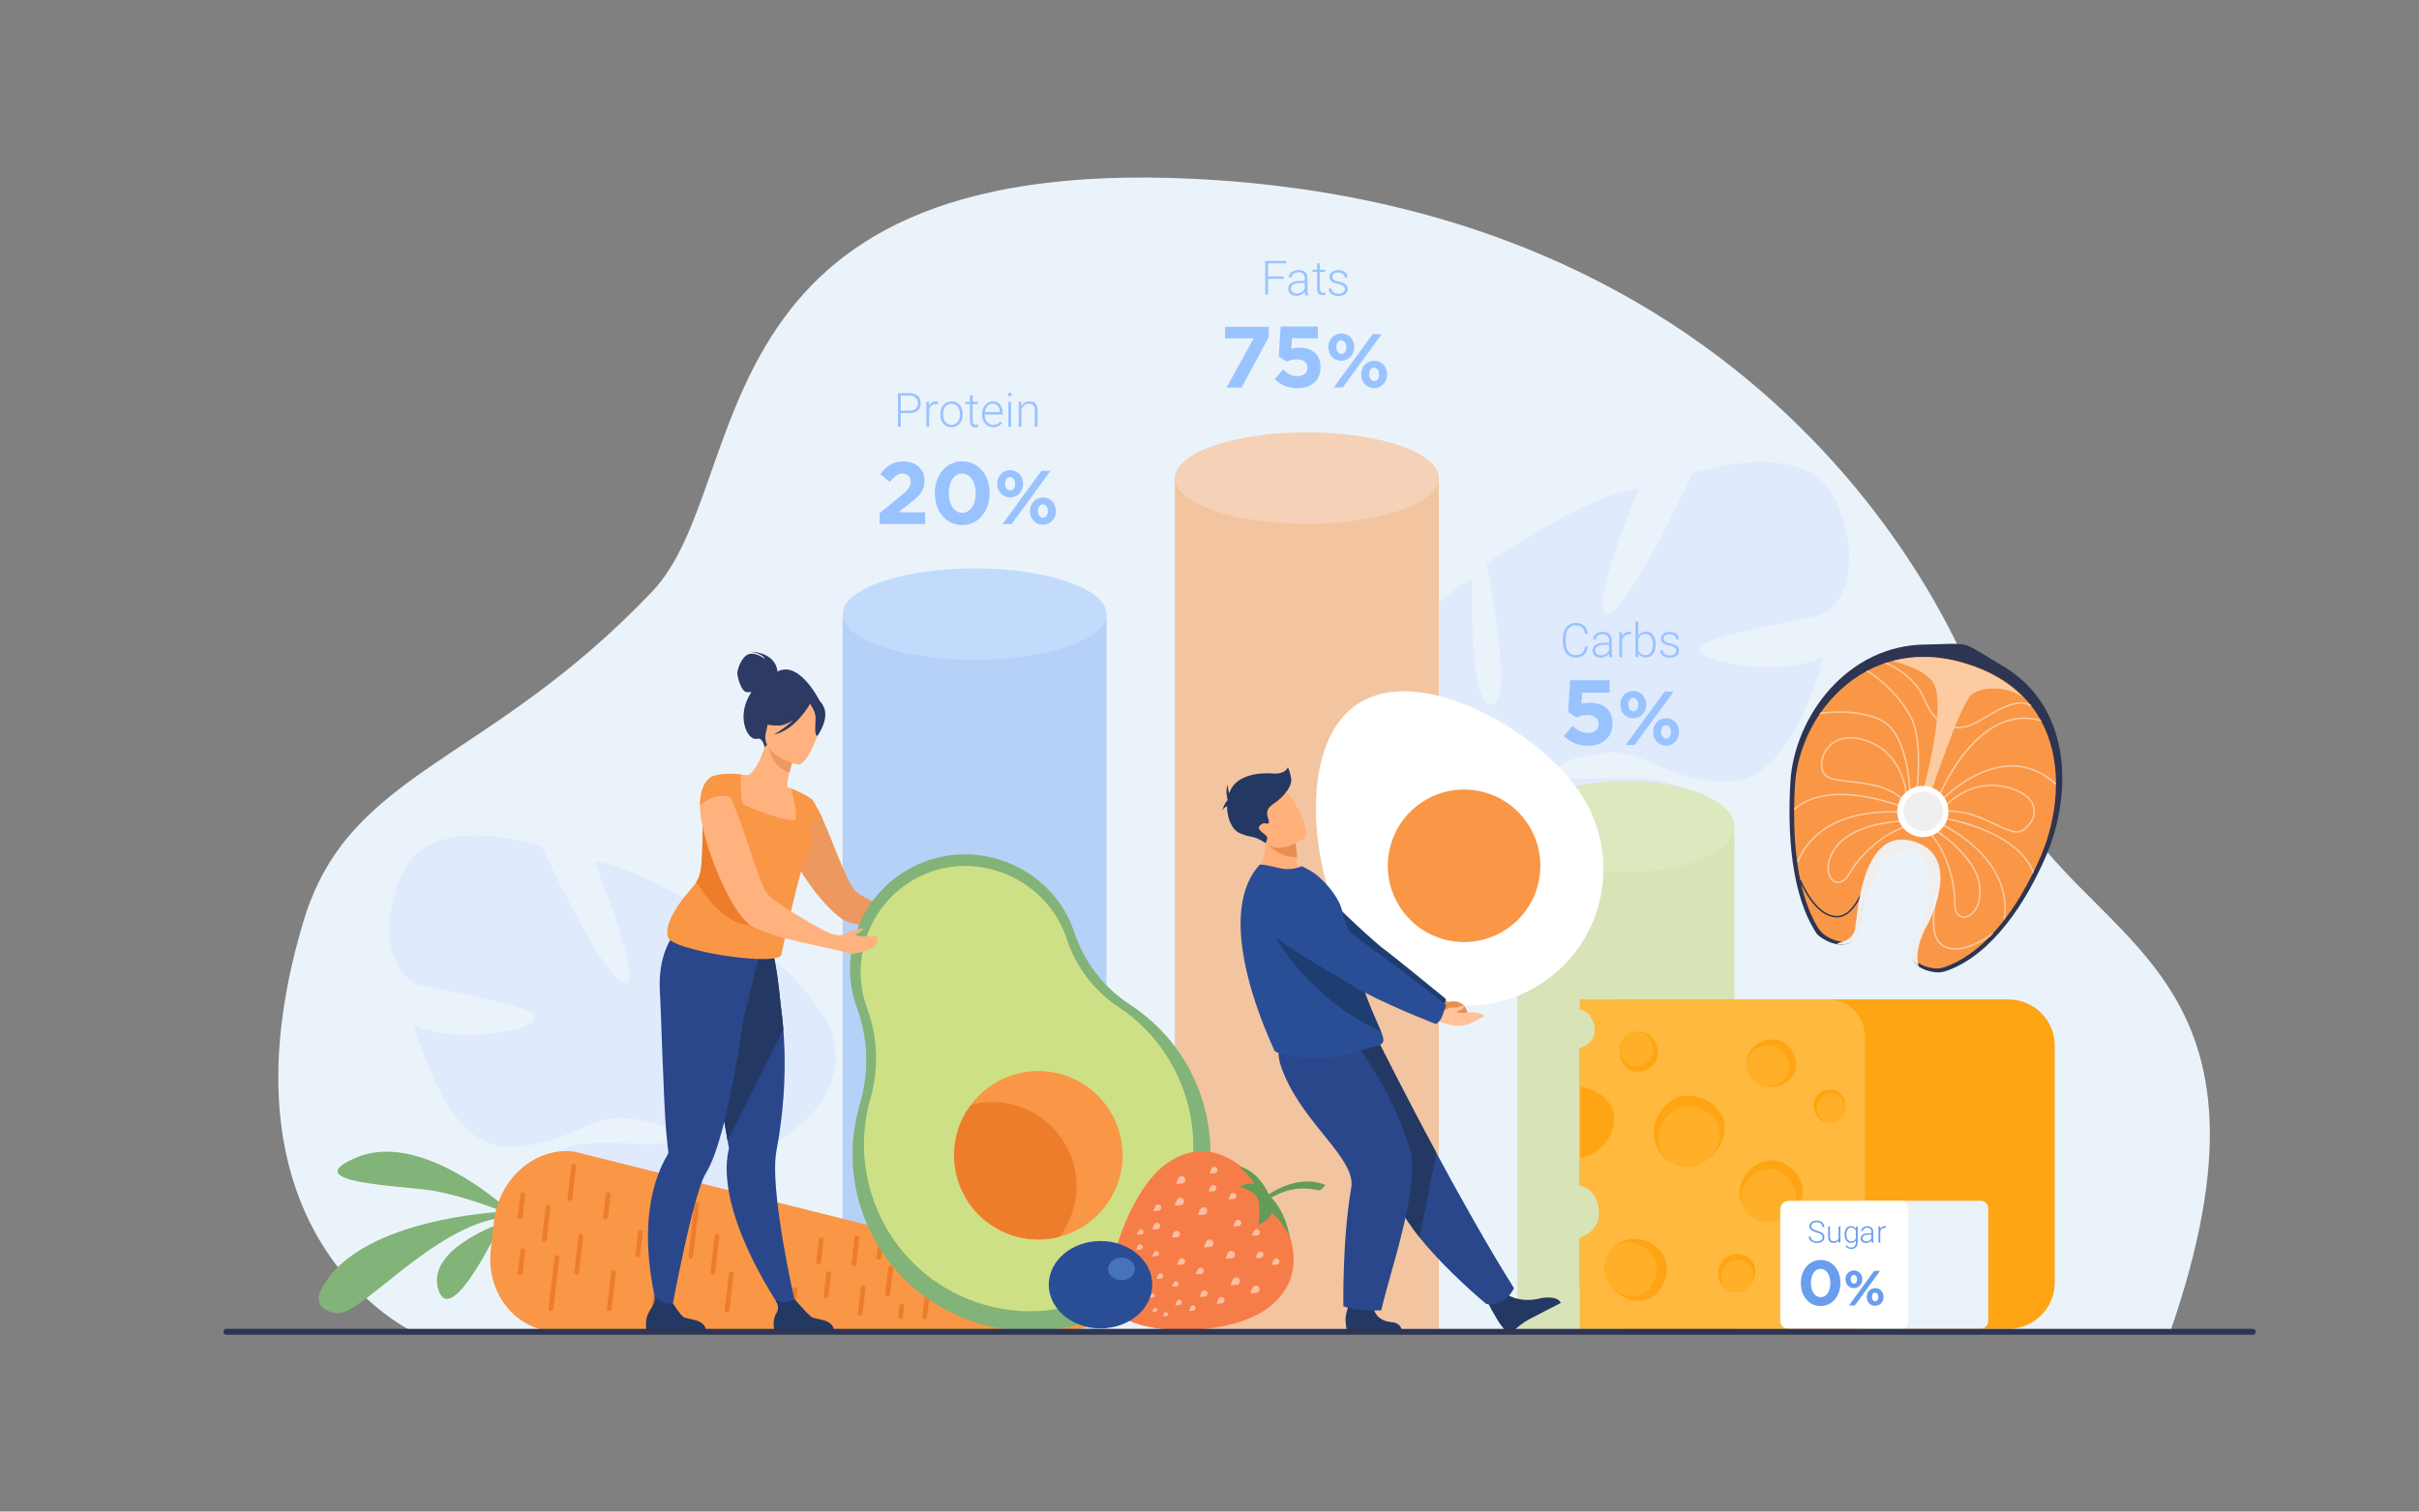 <?xml version="1.0" encoding="UTF-8" standalone="no"?>
<svg
   xmlns:dc="http://purl.org/dc/elements/1.1/"
   xmlns:cc="http://creativecommons.org/ns#"
   xmlns:rdf="http://www.w3.org/1999/02/22-rdf-syntax-ns#"
   xmlns:svg="http://www.w3.org/2000/svg"
   xmlns="http://www.w3.org/2000/svg"
   viewBox="0 0 4266.667 2666.667"
   height="2666.667"
   width="4266.667"
   xml:space="preserve"
   id="svg2"
   version="1.1"><rect x="0" y="0" width="4266.667" height="2666.667" fill="#808080" stroke="none"/><defs
     id="defs6" /><g
     transform="matrix(1.333,0,0,-1.333,0,2666.667)"
     id="g10"><g
       transform="scale(0.1)"
       id="g12"><g
         transform="scale(1.963)"
         id="g14"><path
           id="path16"
           style="fill:#ffffff;fill-opacity:0;fill-rule:nonzero;stroke:none"
           d="M 16300,0 H 0 V 10187.5 H 16300 V 0" /></g><g
         transform="scale(1.812)"
         id="g18"><path
           id="path20"
           style="fill:#ebf3fa;fill-opacity:1;fill-rule:nonzero;stroke:none"
           d="m 3022.44,1310.14 c 0,0 -1501.05,681.88 -806.86,2999.1 333.21,1112.18 1339.36,1138.71 2548.36,2412 746.01,785.68 266.06,3186.91 3940.55,3013.29 4582.21,-216.51 5779.91,-3776.09 5799.71,-3938.12 68.7,-562.53 359.6,-906.7 677.3,-1229.68 96.8,-98.48 196.1,-194.87 292.2,-294.96 11.8,-12.19 23.6,-24.55 35.3,-36.91 120.4,-127.5 234.9,-261.9 332.3,-414.29 322.9,-505 458.7,-1208.18 3.2,-2517.27 l -12822.06,6.84" /></g><path
         id="path22"
         style="fill:#b6d1f8;fill-opacity:1;fill-rule:nonzero;stroke:none"
         d="M 14641.4,2417.2 H 11150 v 9460.1 h 3491.4 V 2417.2" /><path
         id="path24"
         style="fill:#dfebfd;fill-opacity:1;fill-rule:nonzero;stroke:none"
         d="m 5325.05,8446.5 c 376.16,859.4 1845.76,354.1 1845.76,354.1 0,0 792.41,-1720.5 1085.38,-1802.3 292.98,-81.9 -390.27,1603.2 -390.27,1603.2 586.77,-30.3 1955.02,-959.2 1955.02,-959.2 0,0 -366.07,-1814.7 -61.96,-1821.9 304.12,-7.2 242.12,1623.3 242.12,1623.3 534.7,-251.4 959.8,-982.4 959.8,-982.4 494.4,-1160.9 -1021.94,-1735.9 -1021.94,-1735.9 0,0 -113.29,-631.6 169.94,-1417.7 h 0.1 c 0,0 68.3,-147.6 124.2,-389.3 l -152.6,22.7 c -6.4,42.8 -14.2,84.4 -23.8,124.7 l -0.2,0.7 -0.4,1.7 c -6.9,25.2 -17,61 -29.6,104.6 v 0.2 l -0.1,0.2 c -33,98.2 -54.44,170.4 -67.11,222 l -0.08,0.5 c -96.96,307.3 -242.52,710.6 -365.07,809 0,0 20.43,21.2 43.11,65.1 -13.75,-20.8 -28.08,-42.4 -43.11,-65.1 -344.72,-520.8 -1664.74,-419.3 -2370.16,-161.5 -705.41,257.9 -357.6,415.8 83.92,690.4 441.52,274.7 1249.4,64.4 1511.45,158.9 262.04,94.4 -72.99,277.9 -563.67,312.9 -490.7,35.1 -805.62,-413.9 -1600.42,-371.6 -794.79,42.3 -1171.98,1605.4 -1171.98,1605.4 516.05,-248.7 1530.83,-94.9 1595.98,86.1 65.15,181.1 -1374.35,376.7 -1589.9,466.1 -215.55,89.4 -540.58,595.6 -164.41,1455.1" /><g
         transform="scale(1.514)"
         id="g26"><path
           id="path28"
           style="fill:#dfebfd;fill-opacity:1;fill-rule:nonzero;stroke:none"
           d="m 16044.7,8834.36 c -255.4,583.38 -1252.9,240.36 -1252.9,240.36 0,0 -538,-1167.81 -736.8,-1223.38 -198.9,-55.56 264.9,1088.25 264.9,1088.25 -398.3,-20.57 -1327.1,-651.11 -1327.1,-651.11 0,0 248.5,-1231.77 42.1,-1236.67 -206.4,-4.9 -164.4,1101.89 -164.4,1101.89 -362.9,-170.67 -651.4,-666.86 -651.4,-666.86 -335.6,-788.06 693.7,-1178.32 693.7,-1178.32 0,0 76.9,-428.71 -115.5,-962.33 v 0 c 0,0 -46.4,-100.16 -84.3,-264.27 l 103.6,15.4 c 4.3,29.07 9.7,57.28 16.1,84.63 l 0.2,0.46 0.2,1.19 c 4.7,17.11 11.5,41.36 20.1,71.02 v 0.13 l 0.1,0.14 c 22.4,66.66 37,115.62 45.6,150.7 v 0.33 c 65.8,208.57 164.6,482.35 247.8,549.08 0,0 -13.9,14.47 -29.3,44.26 9.4,-14.14 19.1,-28.8 29.3,-44.26 234,-353.46 1130.1,-284.55 1608.9,-109.54 478.8,175.01 242.8,282.24 -57,468.61 -299.7,186.44 -848.1,43.74 -1025.9,107.82 -177.9,64.09 49.5,188.66 382.5,212.45 333.2,23.8 547,-280.96 1086.5,-252.22 539.5,28.67 795.5,1089.69 795.5,1089.69 -350.3,-168.78 -1039.1,-64.38 -1083.4,58.5 -44.2,122.87 932.9,255.68 1079.3,316.36 146.2,60.67 366.9,404.31 111.6,987.69" /></g><path
         id="path30"
         style="fill:#82b378;fill-opacity:1;fill-rule:nonzero;stroke:none"
         d="m 6657.46,3967.9 c 0,0 -1993.62,-82.9 -2432,-1080.2 0,0 -80.71,-225.3 234.85,-262.2 315.56,-36.9 1273.41,1156 2197.15,1266.4 v 76" /><path
         id="path32"
         style="fill:#82b378;fill-opacity:1;fill-rule:nonzero;stroke:none"
         d="m 6657.46,4049.1 c 0,0 -1095.62,986.4 -1931.46,640.1 -835.83,-346.4 584.96,-372.2 1009.03,-444.3 424.07,-72.1 922.43,-277 922.43,-277 v 81.2" /><path
         id="path34"
         style="fill:#82b378;fill-opacity:1;fill-rule:nonzero;stroke:none"
         d="m 6629.22,3814.1 c 0,0 -998.5,-337.7 -829.07,-877.6 169.43,-540 829.07,877.6 829.07,877.6" /><path
         id="path36"
         style="fill:#f99746;fill-opacity:1;fill-rule:nonzero;stroke:none"
         d="m 14559.7,2730.5 v 0 c -21.3,-183.1 -164.5,-322.2 -332,-322.5 l -6964.86,-15.8 c -485.23,56.4 -831.41,539.8 -769.29,1074.3 l 43.58,374.9 c 65.98,567.5 541.6,982.9 1056.94,923 L 14340.5,3077.5 c 143.8,-36 238,-185.1 219.2,-347" /><path
         id="path38"
         style="fill:#ed7d2b;fill-opacity:1;fill-rule:nonzero;stroke:none"
         d="m 7717.32,3642.5 -56.29,-484.4 c -1.73,-14.8 -15.3,-25.6 -30.15,-23.8 l -9.25,1.1 c -14.86,1.7 -25.59,15.2 -23.87,30.1 l 56.3,484.3 c 1.72,14.9 15.29,25.6 30.14,23.9 l 9.25,-1.1 c 14.86,-1.7 25.6,-15.3 23.87,-30.1" /><path
         id="path40"
         style="fill:#ed7d2b;fill-opacity:1;fill-rule:nonzero;stroke:none"
         d="m 8149.86,3160.6 -56.3,-484.3 c -1.72,-14.8 -15.29,-25.6 -30.14,-23.8 l -9.25,1 c -14.85,1.8 -25.6,15.3 -23.87,30.2 l 56.3,484.3 c 1.73,14.9 15.29,25.6 30.15,23.9 l 9.25,-1.1 c 14.85,-1.7 25.59,-15.3 23.86,-30.2" /><path
         id="path42"
         style="fill:#ed7d2b;fill-opacity:1;fill-rule:nonzero;stroke:none"
         d="m 9519.19,3642.5 -56.3,-484.4 c -1.73,-14.8 -15.29,-25.6 -30.15,-23.8 l -9.24,1.1 c -14.86,1.7 -25.6,15.2 -23.88,30.1 l 56.3,484.3 c 1.73,14.9 15.3,25.6 30.15,23.9 l 9.25,-1.1 c 14.86,-1.7 25.59,-15.3 23.87,-30.1" /><path
         id="path44"
         style="fill:#ed7d2b;fill-opacity:1;fill-rule:nonzero;stroke:none"
         d="m 9707.61,3141.8 -56.3,-484.3 c -1.73,-14.9 -15.29,-25.6 -30.15,-23.9 l -9.25,1.1 c -14.85,1.7 -25.59,15.3 -23.86,30.1 l 56.3,484.4 c 1.72,14.8 15.29,25.6 30.14,23.8 l 9.25,-1 c 14.85,-1.8 25.6,-15.3 23.87,-30.2" /><path
         id="path46"
         style="fill:#ed7d2b;fill-opacity:1;fill-rule:nonzero;stroke:none"
         d="m 10116,3782.7 -56.3,-484.4 c -1.8,-14.8 -15.3,-25.5 -30.2,-23.8 l -9.2,1 c -14.9,1.8 -25.63,15.3 -23.9,30.2 l 56.3,484.3 c 1.7,14.9 15.3,25.6 30.1,23.9 l 9.3,-1.1 c 14.9,-1.7 25.6,-15.3 23.9,-30.1" /><path
         id="path48"
         style="fill:#ed7d2b;fill-opacity:1;fill-rule:nonzero;stroke:none"
         d="m 10898.4,3600.4 -35.7,-307.2 c -1.4,-12 -12.4,-20.7 -24.4,-19.3 l -19.5,2.3 c -12.1,1.3 -20.8,12.3 -19.4,24.4 l 35.7,307.1 c 1.4,12.1 12.4,20.8 24.4,19.4 l 19.6,-2.3 c 12,-1.4 20.7,-12.4 19.3,-24.4" /><path
         id="path50"
         style="fill:#ed7d2b;fill-opacity:1;fill-rule:nonzero;stroke:none"
         d="m 10997.2,3151.9 -35.7,-307.2 c -1.4,-12.1 -12.3,-20.7 -24.4,-19.3 l -19.5,2.2 c -12,1.4 -20.7,12.4 -19.3,24.4 l 35.7,307.2 c 1.4,12 12.4,20.7 24.4,19.3 l 19.5,-2.2 c 12,-1.4 20.7,-12.4 19.3,-24.4" /><path
         id="path52"
         style="fill:#ed7d2b;fill-opacity:1;fill-rule:nonzero;stroke:none"
         d="m 11370.4,3617.1 -40.6,-349.2 c -1.5,-12.7 -13.1,-22 -25.9,-20.5 l -16.8,2 c -12.8,1.4 -22.1,13.1 -20.6,25.9 l 40.6,349.2 c 1.5,12.7 13.2,22 25.9,20.5 l 16.9,-2 c 12.7,-1.4 22,-13.1 20.5,-25.9" /><path
         id="path54"
         style="fill:#ed7d2b;fill-opacity:1;fill-rule:nonzero;stroke:none"
         d="m 11818.1,3218.8 -40.6,-349.2 c -1.5,-12.8 -13.1,-22 -25.9,-20.5 l -16.8,1.9 c -12.8,1.5 -22,13.2 -20.6,26 l 40.6,349.1 c 1.5,12.8 13.2,22 26,20.6 l 16.8,-2 c 12.8,-1.5 22,-13.1 20.5,-25.9" /><path
         id="path56"
         style="fill:#ed7d2b;fill-opacity:1;fill-rule:nonzero;stroke:none"
         d="m 12167.6,3389.8 -40.6,-349.2 c -1.5,-12.7 -13.1,-22 -25.9,-20.5 l -16.8,2 c -12.8,1.4 -22,13.1 -20.5,25.9 l 40.6,349.2 c 1.4,12.7 13.1,22 25.9,20.5 l 16.8,-2 c 12.8,-1.5 22,-13.1 20.5,-25.9" /><path
         id="path58"
         style="fill:#ed7d2b;fill-opacity:1;fill-rule:nonzero;stroke:none"
         d="m 12306.9,2919.4 -40.6,-349.1 c -1.4,-12.8 -13.1,-22 -25.9,-20.6 l -16.8,2 c -12.8,1.5 -22,13.1 -20.5,25.9 l 40.6,349.2 c 1.4,12.8 13.1,22 25.9,20.5 l 16.8,-1.9 c 12.8,-1.5 22,-13.2 20.5,-26" /><path
         id="path60"
         style="fill:#ed7d2b;fill-opacity:1;fill-rule:nonzero;stroke:none"
         d="m 11964.3,2725.1 -18.8,-161.7 c -1,-9 -9.3,-15.5 -18.3,-14.5 l -30.5,3.6 c -9,1 -15.5,9.3 -14.4,18.3 l 18.7,161.7 c 1.1,9 9.3,15.5 18.4,14.5 l 30.4,-3.5 c 9,-1.1 15.6,-9.3 14.5,-18.4" /><path
         id="path62"
         style="fill:#ed7d2b;fill-opacity:1;fill-rule:nonzero;stroke:none"
         d="m 11678,3509.8 -18.8,-161.7 c -1.1,-9.1 -9.3,-15.6 -18.3,-14.5 l -30.5,3.5 c -9,1.1 -15.5,9.3 -14.5,18.3 l 18.8,161.7 c 1,9.1 9.3,15.6 18.3,14.5 l 30.5,-3.5 c 9,-1.1 15.5,-9.3 14.5,-18.3" /><path
         id="path64"
         style="fill:#ed7d2b;fill-opacity:1;fill-rule:nonzero;stroke:none"
         d="m 11453.2,2961.1 -40.6,-349.2 c -1.5,-12.8 -13.1,-22 -25.9,-20.5 l -16.8,1.9 c -12.8,1.5 -22,13.2 -20.5,25.9 l 40.6,349.2 c 1.4,12.8 13.1,22 25.9,20.5 l 16.8,-1.9 c 12.8,-1.5 22,-13.2 20.5,-25.9" /><path
         id="path66"
         style="fill:#ed7d2b;fill-opacity:1;fill-rule:nonzero;stroke:none"
         d="m 10552.8,2940.1 -35.7,-307.2 c -1.4,-12 -12.4,-20.7 -24.4,-19.3 l -19.6,2.2 c -12,1.4 -20.7,12.4 -19.3,24.4 l 35.7,307.2 c 1.4,12.1 12.4,20.7 24.4,19.3 l 19.6,-2.2 c 12,-1.4 20.7,-12.4 19.3,-24.4" /><path
         id="path68"
         style="fill:#ed7d2b;fill-opacity:1;fill-rule:nonzero;stroke:none"
         d="M 7400.61,3359.2 7321.88,2682 c -2.02,-17.4 -17.91,-30 -35.31,-28 -17.4,2.1 -29.97,17.9 -27.95,35.3 l 78.72,677.3 c 2.03,17.4 17.91,29.9 35.31,27.9 17.4,-2 29.98,-17.9 27.96,-35.3" /><path
         id="path70"
         style="fill:#ed7d2b;fill-opacity:1;fill-rule:nonzero;stroke:none"
         d="m 8079.73,4196.7 -35.95,-309.3 c -1.41,-12.1 -12.48,-20.9 -24.6,-19.5 l -19.19,2.3 c -12.12,1.4 -20.88,12.5 -19.48,24.6 l 35.95,309.2 c 1.41,12.1 12.48,20.9 24.6,19.5 l 19.19,-2.2 c 12.12,-1.4 20.89,-12.5 19.48,-24.6" /><path
         id="path72"
         style="fill:#ed7d2b;fill-opacity:1;fill-rule:nonzero;stroke:none"
         d="m 8830.85,4196.7 -35.95,-309.3 c -1.4,-12.1 -12.47,-20.9 -24.6,-19.5 l -19.19,2.3 c -12.12,1.4 -20.88,12.5 -19.47,24.6 l 35.95,309.2 c 1.4,12.1 12.47,20.9 24.59,19.5 l 19.2,-2.2 c 12.12,-1.4 20.88,-12.5 19.47,-24.6" /><path
         id="path74"
         style="fill:#ed7d2b;fill-opacity:1;fill-rule:nonzero;stroke:none"
         d="m 8506.53,3695.1 -35.94,-309.2 c -1.42,-12.1 -12.48,-20.9 -24.6,-19.5 l -19.2,2.2 c -12.12,1.4 -20.88,12.5 -19.47,24.6 l 35.95,309.3 c 1.41,12.1 12.47,20.9 24.6,19.5 l 19.19,-2.3 c 12.11,-1.4 20.88,-12.5 19.47,-24.6" /><path
         id="path76"
         style="fill:#ed7d2b;fill-opacity:1;fill-rule:nonzero;stroke:none"
         d="m 6950.44,4196.7 -35.95,-309.3 c -1.41,-12.1 -12.48,-20.9 -24.6,-19.5 l -19.19,2.3 c -12.12,1.4 -20.89,12.5 -19.47,24.6 l 35.94,309.2 c 1.41,12.1 12.48,20.9 24.6,19.5 l 19.19,-2.2 c 12.12,-1.4 20.89,-12.5 19.48,-24.6" /><path
         id="path78"
         style="fill:#ed7d2b;fill-opacity:1;fill-rule:nonzero;stroke:none"
         d="M 6950.44,3455.2 6914.49,3146 c -1.41,-12.2 -12.48,-20.9 -24.6,-19.5 l -19.19,2.2 c -12.12,1.4 -20.89,12.5 -19.47,24.6 l 35.94,309.3 c 1.41,12.1 12.48,20.8 24.6,19.4 l 19.19,-2.2 c 12.12,-1.4 20.89,-12.5 19.48,-24.6" /><path
         id="path80"
         style="fill:#ed7d2b;fill-opacity:1;fill-rule:nonzero;stroke:none"
         d="M 7283.53,4027.8 7232.98,3593 c -1.64,-14.2 -14.54,-24.4 -28.68,-22.7 l -11.87,1.4 c -14.13,1.6 -24.35,14.5 -22.71,28.6 l 50.54,434.8 c 1.65,14.2 14.55,24.4 28.69,22.8 l 11.87,-1.4 c 14.13,-1.7 24.35,-14.6 22.71,-28.7" /><path
         id="path82"
         style="fill:#ed7d2b;fill-opacity:1;fill-rule:nonzero;stroke:none"
         d="m 7622.81,4568.9 -50.55,-434.8 c -1.64,-14.1 -14.55,-24.3 -28.68,-22.7 l -11.88,1.4 c -14.13,1.6 -24.35,14.5 -22.71,28.7 l 50.55,434.8 c 1.64,14.1 14.55,24.3 28.68,22.7 l 11.88,-1.4 c 14.13,-1.6 24.35,-14.5 22.71,-28.7" /><path
         id="path84"
         style="fill:#ed7d2b;fill-opacity:1;fill-rule:nonzero;stroke:none"
         d="m 8749.05,3237.4 -59.8,-514.4 c -1.77,-15.3 -15.72,-26.3 -31,-24.6 l -7.71,0.9 c -15.28,1.8 -26.33,15.7 -24.55,31 l 59.8,514.5 c 1.78,15.2 15.73,26.3 31.01,24.5 l 7.71,-0.9 c 15.28,-1.7 26.32,-15.7 24.54,-31" /><path
         id="path86"
         style="fill:#ed7d2b;fill-opacity:1;fill-rule:nonzero;stroke:none"
         d="m 9250.64,4052.4 -78.72,-677.2 c -2.03,-17.4 -17.92,-30 -35.31,-28 -17.4,2.1 -29.98,18 -27.96,35.3 l 78.72,677.3 c 2.03,17.4 17.92,30 35.32,27.9 17.39,-2 29.97,-17.9 27.95,-35.3" /><path
         id="path88"
         style="fill:#c2dbfd;fill-opacity:1;fill-rule:nonzero;stroke:none"
         d="m 14641.4,11877.3 c 0,-334.2 -781.6,-605.2 -1745.7,-605.2 -964.1,0 -1745.7,271 -1745.7,605.2 0,334.2 781.6,605.1 1745.7,605.1 964.1,0 1745.7,-270.9 1745.7,-605.1" /><g
         transform="scale(1.168)"
         id="g90"><path
           id="path92"
           style="fill:#f2c5a0;fill-opacity:1;fill-rule:nonzero;stroke:none"
           d="M 16300,2070.22 H 13309.8 V 11710.6 H 16300 V 2070.22" /></g><g
         transform="scale(1.168)"
         id="g94"><path
           id="path96"
           style="fill:#f5d1b7;fill-opacity:1;fill-rule:nonzero;stroke:none"
           d="m 16300,11710.6 c 0,-286.2 -669.3,-518.3 -1495.1,-518.3 -825.7,0 -1495.1,232.1 -1495.1,518.3 0,286.2 669.4,518.3 1495.1,518.3 825.8,0 1495.1,-232.1 1495.1,-518.3" /></g><g
         transform="scale(1.408)"
         id="g98"><path
           id="path100"
           style="fill:#d8e3b7;fill-opacity:1;fill-rule:nonzero;stroke:none"
           d="m 16300,1716.16 h -2041 v 4722.36 h 2041 V 1716.16" /></g><g
         transform="scale(1.408)"
         id="g102"><path
           id="path104"
           style="fill:#dce9bf;fill-opacity:1;fill-rule:nonzero;stroke:none"
           d="m 16300,6438.52 c 0,-237.27 -456.9,-429.68 -1020.5,-429.68 -563.5,0 -1020.4,192.41 -1020.4,429.68 0,237.28 456.9,429.61 1020.4,429.61 563.6,0 1020.5,-192.33 1020.5,-429.61" /></g><g
         transform="scale(1.668)"
         id="g106"><path
           id="path108"
           style="fill:#ffa412;fill-opacity:1;fill-rule:nonzero;stroke:none"
           d="M 16300,3696.04 V 1816.63 c 0,-202.7 -164.3,-367.07 -367.1,-367.07 h -3034.7 c -202.7,0 -367.1,164.37 -367.1,367.07 v 352.79 c 86.2,27.95 155.7,102.61 155.7,194.06 0,96.31 -50.2,210.25 -155.7,222.61 v 1089.74 c 32.8,8.76 64,27.11 87.4,52.48 49.6,53.73 41.8,143.5 -3.1,201.79 67.4,81.32 169.1,133.01 282.8,133.01 h 3034.7 c 202.8,0 367.1,-164.31 367.1,-367.07" /></g><g
         transform="scale(1.514)"
         id="g110"><path
           id="path112"
           style="fill:#ffb93e;fill-opacity:1;fill-rule:nonzero;stroke:none"
           d="M 16300,4152.33 V 1921.27 c 0,-179.06 -145.2,-324.21 -324.2,-324.21 h -2169.6 v 793.11 c 94.9,30.79 171.5,113.04 171.5,213.8 0,106.11 -55.3,231.65 -171.5,245.26 v 244.85 c 37.4,3.64 74.5,15.47 109.3,33.77 107.4,56.69 191.7,175.15 191.7,305.57 0,153.49 -147.7,267.32 -301,278.69 v 337.75 c 36.1,9.65 70.5,29.86 96.3,57.81 54.6,59.2 46,158.11 -3.4,222.33 -6.2,7.99 -12.9,15.39 -20.3,22.13 -21.2,19.63 -46.4,32.44 -72.6,38.79 v 85.63 h 2169.6 c 179,0 324.2,-145.16 324.2,-324.22" /></g><g
         transform="scale(1.4)"
         id="g114"><path
           id="path116"
           style="fill:#ffa412;fill-opacity:1;fill-rule:nonzero;stroke:none"
           d="m 16300,3630.39 c 0,-140.99 -91.1,-269.04 -207.2,-330.32 -45.8,-24.14 -95.6,-37.93 -145,-37.93 -80.3,0 -153.7,29.86 -209.5,79.14 l -0.3,0.35 c -65.6,58 -107,142.85 -107,237.26 0,174.98 141.8,353.68 316.8,353.68 174.9,0 352.2,-127.34 352.2,-302.18" /></g><g
         transform="scale(1.396)"
         id="g118"><path
           id="path120"
           style="fill:#ffaf28;fill-opacity:1;fill-rule:nonzero;stroke:none"
           d="m 16000.6,3272.96 c -80.5,0 -154.1,29.95 -210.1,79.39 l -0.3,0.36 v 0 c -44.5,48.87 -71.6,113.86 -71.6,185.09 0,151.92 123.3,307.27 275.2,307.27 152.1,0 306.2,-110.64 306.2,-262.55 0,-111.65 -65.9,-213.97 -153.8,-271.51 v 0 c -46.1,-24.22 -95.9,-38.05 -145.6,-38.05" /></g><g
         transform="scale(1.348)"
         id="g122"><path
           id="path124"
           style="fill:#ffa412;fill-opacity:1;fill-rule:nonzero;stroke:none"
           d="m 15963.5,4357.59 c -60.2,55.49 -79.2,144.81 -59.6,218.48 7.7,29.15 21.3,55.79 40.8,76.93 31.6,34.35 73.2,53.93 116.2,58.38 h 0.3 c 50.6,5.27 103,-10.46 143.5,-47.62 74.8,-68.77 95.3,-199.71 26.5,-274.49 -68.8,-74.71 -193,-100.45 -267.7,-31.68" /></g><g
         transform="scale(1.344)"
         id="g126"><path
           id="path128"
           style="fill:#ffaf28;fill-opacity:1;fill-rule:nonzero;stroke:none"
           d="m 16101.1,4382.67 c -34.2,0 -67.3,10.79 -93.5,34.83 -47.7,43.9 -65.4,112.28 -55.4,172.48 7.7,29.24 21.4,55.96 40.9,77.17 31.7,34.45 73.5,54.09 116.6,58.56 h 0.3 c 38.3,-0.23 76.7,-14.22 107.2,-42.19 64.9,-59.76 82.8,-173.53 23,-238.42 -35.7,-38.76 -88.5,-62.43 -139.1,-62.43" /></g><g
         transform="scale(1.461)"
         id="g130"><path
           id="path132"
           style="fill:#ffa412;fill-opacity:1;fill-rule:nonzero;stroke:none"
           d="m 16224.1,3928.21 c -61.1,-70.3 -162.2,-94.67 -246.6,-74.89 -33.4,7.88 -64.1,22.53 -88.8,44.02 -40.1,34.84 -63.7,81.52 -70.1,130.33 l -0.1,0.27 c -7.6,57.43 8.6,117.67 49.6,164.76 75.8,87.27 224.1,114.93 311.4,39.02 87.2,-75.84 120.5,-216.24 44.6,-303.51" /></g><g
         transform="scale(1.455)"
         id="g134"><path
           id="path136"
           style="fill:#ffaf28;fill-opacity:1;fill-rule:nonzero;stroke:none"
           d="m 16070.5,3866.21 c -10.5,0 -20.8,0.69 -31,2.06 v 0 c -33.5,7.9 -64.4,22.61 -89.2,44.18 -40.2,34.98 -63.9,81.84 -70.4,130.84 v 0.27 0 c -1,43.71 13.7,87.89 44.6,123.42 39.6,45.49 101.7,72.35 161.5,72.35 39.9,0 78.8,-12.02 109.2,-38.41 75.9,-65.97 104.8,-188.07 38.8,-263.87 -41.2,-47.48 -103.4,-70.84 -163.5,-70.84" /></g><g
         transform="scale(1.467)"
         id="g138"><path
           id="path140"
           style="fill:#ffa412;fill-opacity:1;fill-rule:nonzero;stroke:none"
           d="m 16248.3,2813.36 c -41.6,-110.63 -151,-184.18 -260.2,-197.95 -43.2,-5.39 -86.2,-1.57 -125.1,13.09 -63,23.72 -111.7,68.84 -140.9,123.99 l -0.2,0.41 c -34.4,64.89 -41.7,143.69 -13.8,217.78 51.7,137.36 215.8,235.65 353.1,183.98 137.2,-51.74 238.8,-204.02 187.1,-341.3" /></g><g
         transform="scale(1.461)"
         id="g142"><path
           id="path144"
           style="fill:#ffaf28;fill-opacity:1;fill-rule:nonzero;stroke:none"
           d="m 16017,2623.85 c -30.7,0 -60.7,5 -88.7,15.47 -63.2,23.82 -112.1,69.13 -141.4,124.51 l -0.2,0.41 v 0 c -20.4,51.54 -22.6,110.54 -1.5,166.52 36.6,97.26 138.3,172.08 239.2,172.08 22.9,0 45.8,-3.84 67.9,-12.19 119.4,-44.97 207.7,-177.41 162.8,-296.78 -33.1,-87.68 -115,-148.59 -201.2,-167.69 v 0 c -12.4,-1.57 -24.7,-2.33 -36.9,-2.33" /></g><g
         transform="scale(1.426)"
         id="g146"><path
           id="path148"
           style="fill:#ffa412;fill-opacity:1;fill-rule:nonzero;stroke:none"
           d="m 16284.6,2267.3 c 15.4,-72.29 -17.3,-147.96 -70.1,-192.07 -20.9,-17.38 -44.8,-29.87 -70.2,-35.34 -41.1,-8.76 -82,-1.54 -116,17.68 l -0.2,0.13 c -40,22.51 -70.5,61.5 -80.9,109.89 -19.1,89.69 33.9,196.84 123.6,216.05 89.7,19.14 194.6,-26.72 213.8,-116.34" /></g><g
         transform="scale(1.424)"
         id="g150"><path
           id="path152"
           style="fill:#ffaf28;fill-opacity:1;fill-rule:nonzero;stroke:none"
           d="m 16133.5,2039.22 c -29,0 -56.9,7.66 -81.3,21.42 l -0.2,0.14 v 0 c -28.1,20.16 -49.1,50.42 -56.9,86.87 -16.5,77.75 29.5,170.73 107.3,187.3 11.8,2.53 23.9,3.79 35.9,3.79 67.7,0 135.4,-38.62 149.5,-104.64 12.2,-57.09 -10.3,-116.72 -49,-155.76 v 0 c -21,-17.42 -44.9,-29.92 -70.3,-35.4 -11.8,-2.46 -23.5,-3.72 -35,-3.72" /></g><g
         transform="scale(1.499)"
         id="g154"><path
           id="path156"
           style="fill:#ffa412;fill-opacity:1;fill-rule:nonzero;stroke:none"
           d="m 16246.7,3692.51 c 42.8,-43.96 53.3,-111.53 35.8,-165.9 -7,-21.48 -18.3,-40.82 -33.7,-55.9 -25,-24.35 -57,-37.35 -89.3,-38.89 h -0.2 c -38.1,-1.87 -76.8,12.01 -105.4,41.43 -53.2,54.56 -63.3,153.29 -8.8,206.45 54.5,53.1 148.5,67.31 201.6,12.81" /></g><g
         transform="scale(1.498)"
         id="g158"><path
           id="path160"
           style="fill:#ffaf28;fill-opacity:1;fill-rule:nonzero;stroke:none"
           d="m 16167,3433.42 h -0.2 v 0 c -28.6,1.74 -56.7,13.68 -78.3,35.84 -46,47.19 -54.8,132.81 -7.5,178.86 26.5,25.82 63.8,41.11 99.6,41.11 27.9,0 54.9,-9.28 75,-29.97 33.9,-34.7 44.4,-86.49 34.5,-131 v 0 c -7,-21.49 -18.3,-40.85 -33.7,-55.93 -25.1,-24.36 -57,-37.37 -89.4,-38.91" /></g><g
         transform="scale(1.354)"
         id="g162"><path
           id="path164"
           style="fill:#ffa412;fill-opacity:1;fill-rule:nonzero;stroke:none"
           d="m 16040.3,2062.01 c -127.7,-10.93 -250.7,61.67 -315.2,161.96 -25.4,39.66 -41.7,83.53 -45.5,128.36 -6.3,72.75 15,141.43 55.3,195.72 l 0.3,0.37 c 47.5,63.88 121,107.9 206.5,115.28 158.4,13.52 331.2,-100.88 344.7,-259.3 13.6,-158.35 -87.9,-328.8 -246.1,-342.39" /></g><g
         transform="scale(1.346)"
         id="g166"><path
           id="path168"
           style="fill:#ffaf28;fill-opacity:1;fill-rule:nonzero;stroke:none"
           d="m 16051.5,2117.3 c -93.3,0 -181.3,49.55 -236.1,119.44 v 0 c -25.5,39.89 -42,84.01 -45.8,129.1 -0.8,8.32 -1.1,16.56 -1.1,24.66 -0.1,63.95 20.8,123.75 56.8,172.18 l 0.3,0.37 c 40.9,44.12 97.7,73.76 162.4,79.33 7.4,0.59 14.9,0.96 22.4,0.96 131.3,0 266.6,-96.34 277.8,-226.84 11.8,-137.94 -76.5,-286.42 -214.4,-298.23 -7.5,-0.67 -14.9,-0.97 -22.3,-0.97" /></g><g
         transform="scale(1.317)"
         id="g170"><path
           id="path172"
           style="fill:#ffffff;fill-opacity:1;fill-rule:nonzero;stroke:none"
           d="m 13592.9,5698.79 c -418.3,631.99 -585.5,1997.86 46.5,2416.18 632,418.32 1823.9,-269.3 2242.3,-901.34 418.3,-632 245,-1483.48 -387,-1901.75 -632,-418.34 -1483.4,-245.08 -1901.8,386.91" /></g><g
         transform="scale(1.259)"
         id="g174"><path
           id="path176"
           style="fill:#f99746;fill-opacity:1;fill-rule:nonzero;stroke:none"
           d="m 14718.9,6345.66 c -244.4,369.12 -143.2,866.46 226,1110.77 369.1,244.38 866.4,143.15 1110.8,-225.97 244.3,-369.2 143.1,-866.46 -226,-1110.84 -369.2,-244.31 -866.5,-143.16 -1110.8,226.04" /></g><g
         transform="scale(1.044)"
         id="g178"><path
           id="path180"
           style="fill:#99c3ff;fill-opacity:1;fill-rule:nonzero;stroke:none"
           d="m 16270.7,15627 h -199.1 v -199.3 h -36 v 426.7 h 264.4 v -30.7 h -228.4 v -165.9 h 199.1 v -30.8" /></g><g
         transform="scale(1.062)"
         id="g182"><path
           id="path184"
           style="fill:#99c3ff;fill-opacity:1;fill-rule:nonzero;stroke:none"
           d="m 16154.9,15180.3 c 12.5,0 24,1.5 34.7,4.7 10.7,3.2 20.3,7.5 29,13.1 8.6,5.6 16.1,12.1 22.4,19.4 6.4,7.4 11.5,15.4 15.3,24.1 v 68.5 h -59.1 c -17.6,0 -33.4,-1.6 -47.3,-4.7 -14,-3.2 -25.7,-7.8 -35.3,-13.7 -9.6,-6 -16.9,-13.2 -22,-21.8 -5.1,-8.5 -7.6,-18.1 -7.6,-28.9 0,-8.4 1.6,-16.4 4.9,-23.8 3.2,-7.3 7.9,-13.8 13.9,-19.2 6,-5.5 13.4,-9.8 22,-13 8.7,-3.2 18.4,-4.7 29.1,-4.7 z m 108.3,-24.8 c -1.9,5.4 -3.4,11.9 -4.5,19.7 -1.1,7.8 -1.7,15.7 -2.1,23.8 -5.2,-6.7 -11.4,-13.1 -18.4,-19 -7.2,-6 -15.1,-11.2 -24,-15.6 -8.8,-4.4 -18.5,-7.9 -29,-10.6 -10.6,-2.7 -22.1,-4.1 -34.3,-4.1 -15.2,0 -28.9,2.2 -41.3,6.6 -12.4,4.5 -23,10.7 -31.7,18.6 -8.7,8 -15.5,17.4 -20.3,28.1 -4.8,10.7 -7.2,22.5 -7.2,35.1 0,15.2 3.2,28.9 9.8,41.1 6.5,12.1 15.9,22.5 28.2,31.1 12.3,8.5 27.2,15 44.8,19.5 17.6,4.5 37.3,6.8 59.1,6.8 h 64 v 35.4 c 0,22.3 -6.9,39.8 -20.6,52.6 -13.7,12.7 -33.8,19.1 -60.1,19.1 -12,0 -23.2,-1.6 -33.4,-4.9 -10.1,-3.2 -18.9,-7.8 -26.3,-13.5 -7.4,-5.8 -13.1,-12.5 -17.3,-20 -4.1,-7.6 -6.2,-15.7 -6.2,-24.4 l -34.5,0.3 c 0,11.7 2.9,23.1 8.6,34 5.8,10.9 13.9,20.7 24.3,29.2 10.5,8.6 23.1,15.4 37.8,20.6 14.7,5.2 30.9,7.8 48.8,7.8 16.5,0 31.7,-2.1 45.6,-6.3 13.9,-4.3 25.9,-10.6 35.9,-19 9.9,-8.5 17.8,-19 23.3,-31.7 5.6,-12.7 8.3,-27.5 8.3,-44.4 v -150.8 c 0,-5.4 0.2,-11 0.7,-16.7 0.3,-5.8 0.9,-11.4 1.8,-16.7 0.9,-5.4 1.8,-10.5 3,-15.4 1.2,-4.9 2.5,-9.2 4,-12.9 v -3.4 h -36.8" /></g><g
         transform="scale(1.076)"
         id="g186"><path
           id="path188"
           style="fill:#99c3ff;fill-opacity:1;fill-rule:nonzero;stroke:none"
           d="m 16230.9,15352.9 v -78.8 h 63.7 v -27.9 h -63.7 v -205 c 0,-10.8 1.1,-19.4 3.3,-26 2.2,-6.5 5.1,-11.6 8.8,-15.3 3.7,-3.7 8,-6.2 12.8,-7.4 4.9,-1.3 9.9,-1.9 15.2,-1.9 5.1,0 10,0.4 14.8,1 4.7,0.7 9,1.3 12.8,1.9 l 1.4,-27.9 c -4.2,-1.5 -9.6,-2.7 -16.4,-3.6 -6.7,-0.8 -13.4,-1.2 -20,-1.2 -9.6,0 -18.6,1.2 -26.8,3.8 -8.3,2.6 -15.4,7 -21.2,13.2 -5.9,6.3 -10.5,14.6 -13.8,24.9 -3.3,10.3 -5,23.2 -5,38.5 v 205 h -56.6 v 27.9 h 56.6 v 78.8 h 34.1" /></g><g
         transform="scale(1.094)"
         id="g190"><path
           id="path192"
           style="fill:#99c3ff;fill-opacity:1;fill-rule:nonzero;stroke:none"
           d="m 16266.5,14787.4 c 0,6.2 -1.1,12.3 -3.2,18.5 -2.2,6.1 -6.2,11.9 -12.1,17.4 -5.8,5.5 -14.1,10.7 -24.6,15.4 -10.5,4.8 -24.2,8.9 -40.9,12.4 -16.8,3.6 -31.7,7.7 -44.9,12.3 -13.1,4.7 -24.2,10.3 -33.2,16.9 -9.1,6.7 -15.9,14.5 -20.6,23.7 -4.7,9.1 -6.9,19.8 -6.9,32.1 0,11.2 2.4,21.8 7.4,31.9 4.9,10 11.9,18.8 21.2,26.2 9.2,7.5 20.3,13.4 33.5,17.8 13.2,4.4 28,6.6 44.3,6.6 17.6,0 33.2,-2.3 47.1,-6.9 13.9,-4.6 25.6,-10.9 35.2,-19 9.6,-8.1 16.9,-17.7 22,-28.6 5,-11 7.5,-23 7.5,-35.8 h -33.6 c 0,7.8 -1.6,15.4 -5.1,22.9 -3.5,7.4 -8.5,14 -15.1,19.7 -6.6,5.7 -14.8,10.3 -24.5,13.8 -9.9,3.6 -21,5.3 -33.5,5.3 -13.1,0 -24.2,-1.5 -33.4,-4.7 -9.2,-3.2 -16.8,-7.3 -22.6,-12.3 -5.8,-5 -10.1,-10.7 -12.9,-16.9 -2.7,-6.3 -4,-12.5 -4,-18.9 0,-6.7 1,-12.8 3,-18.3 2.1,-5.5 6,-10.6 11.9,-15.4 5.9,-4.7 14.1,-9.1 24.6,-13.1 10.6,-4 24.3,-8 41.3,-11.9 18.2,-4.3 34,-9 47.2,-14.2 13.2,-5.2 24.1,-11.4 32.8,-18.6 8.7,-7.2 15.1,-15.4 19.3,-24.6 4.2,-9.2 6.3,-19.9 6.3,-32 0,-12.5 -2.7,-23.9 -7.9,-34.2 -5.2,-10.4 -12.7,-19.2 -22.3,-26.6 -9.7,-7.3 -21.4,-13.1 -35.2,-17.2 -13.8,-4.1 -29.2,-6.1 -46.2,-6.1 -19.2,0 -36.1,2.5 -50.8,7.4 -14.7,4.9 -27.1,11.6 -37.2,20 -10,8.4 -17.6,18 -22.7,28.9 -5.1,10.9 -7.7,22.2 -7.7,33.9 h 33.5 c 0.8,-11.9 3.8,-21.8 9.2,-29.7 5.5,-7.9 12.1,-14.3 20.2,-19 7.9,-4.8 16.9,-8.2 26.7,-10.2 9.7,-2.1 19.3,-3.1 28.8,-3.1 12.7,0 23.9,1.5 33.6,4.5 9.7,3 17.9,7 24.5,12 6.5,5 11.6,10.8 14.9,17.3 3.3,6.5 5.1,13.3 5.1,20.4" /></g><g
         transform="scale(1.03)"
         id="g194"><path
           id="path196"
           style="fill:#99c3ff;fill-opacity:1;fill-rule:nonzero;stroke:none"
           d="m 16105.1,15074.5 h -366.5 v 148.2 h 561.4 v -129.2 l -349.7,-650.5 h -193.8 l 348.6,631.5" /></g><g
         transform="scale(1.072)"
         id="g198"><path
           id="path200"
           style="fill:#99c3ff;fill-opacity:1;fill-rule:nonzero;stroke:none"
           d="m 15734.8,13980.1 99.6,118.8 c 56.8,-51.3 112.4,-81.3 178.8,-81.3 77,0 125.2,37.4 125.2,106 0,64.2 -54.6,101.6 -132.7,101.6 -47.1,0 -89.9,-12.8 -125.3,-27.8 l -95.2,63.2 21.4,369.3 h 460.3 v -144.5 h -319 l -8.6,-129.6 c 29.9,7.5 56.7,12.9 98.5,12.9 145.5,0 262.2,-70.7 262.2,-241.9 0,-158.5 -112.4,-259.1 -284.7,-259.1 -119.9,0 -207.6,42.8 -280.5,112.4" /></g><g
         transform="scale(1.126)"
         id="g202"><path
           id="path204"
           style="fill:#99c3ff;fill-opacity:1;fill-rule:nonzero;stroke:none"
           d="m 16206,13365.3 c 0,42.2 -23.4,78.9 -59.2,78.9 -37.6,0 -57.3,-35.9 -57.3,-78.9 0,-42.1 23.2,-78.8 59.1,-78.8 37.7,0 57.4,36.7 57.4,78.8 z m -210.7,0 c 0,88.8 61.8,160.5 153.3,160.5 90.5,0 151.4,-70.8 151.4,-160.5 0,-87.8 -61.8,-160.4 -153.2,-160.4 -90.5,0 -151.5,70.8 -151.5,160.4 z m -174.7,320.9 c 0,42.1 -23.4,78.8 -59.1,78.8 -37.7,0 -57.4,-35.8 -57.4,-78.8 0,-42.2 23.3,-78.9 59.1,-78.9 37.7,0 57.4,36.7 57.4,78.9 z m 310.1,153.2 h 106.6 l -458,-627.3 h -106.6 z m -520.7,-153.2 c 0,88.7 61.8,160.4 153.2,160.4 90.5,0 151.5,-70.8 151.5,-160.4 0,-87.9 -61.9,-160.4 -153.2,-160.4 -90.6,0 -151.5,70.8 -151.5,160.4" /></g><path
         id="path206"
         style="fill:#99c3ff;fill-opacity:1;fill-rule:nonzero;stroke:none"
         d="m 11918.8,14569.8 h 114.1 c 19.7,0 36.8,2.5 51.1,7.5 14.2,5 25.8,11.9 34.8,20.8 9,8.9 15.6,19.3 19.9,31.3 4.3,12.1 6.4,25 6.4,38.9 0,13.6 -2.1,26.6 -6.4,39 -4.3,12.3 -10.9,23.1 -19.9,32.4 -9,9.3 -20.6,16.6 -34.8,22 -14.3,5.4 -31.4,8.1 -51.1,8.1 h -114.1 z m 0,-31.8 v -181.4 h -37.6 v 445.3 h 151.7 c 24.4,0 46,-3.2 64.7,-9.7 18.6,-6.6 34.3,-15.7 46.9,-27.4 12.6,-11.7 22.2,-25.8 28.6,-42.1 6.4,-16.3 9.6,-34.2 9.6,-53.8 0,-20.6 -3.2,-39 -9.6,-55.2 -6.4,-16.2 -15.9,-29.9 -28.4,-41.1 -12.6,-11.3 -28.2,-19.8 -47,-25.7 -18.8,-6 -40.4,-8.9 -64.8,-8.9 h -114.1" /><path
         id="path208"
         style="fill:#99c3ff;fill-opacity:1;fill-rule:nonzero;stroke:none"
         d="m 12411.2,14656.4 c -7.7,1.4 -16,2.1 -24.7,2.1 -12.5,0 -23.7,-1.8 -33.7,-5.5 -10,-3.7 -18.8,-8.8 -26.4,-15.4 -7.7,-6.7 -14.1,-14.5 -19.3,-23.6 -5.2,-9.1 -9.3,-19.1 -12.4,-30.1 v -227.3 h -36.4 v 331 h 35.8 l 0.6,-52.7 c 9,18.2 21.1,32.5 36.5,43 15.4,10.5 34.3,15.8 56.8,15.8 4.5,0 9.1,-0.4 13.7,-1.3 4.7,-0.8 8.2,-1.7 10.4,-2.7 l -0.9,-33.3" /><path
         id="path210"
         style="fill:#99c3ff;fill-opacity:1;fill-rule:nonzero;stroke:none"
         d="m 12479.4,14516.9 c 0,-18.2 2.5,-35.5 7.4,-51.9 4.9,-16.4 12,-30.8 21.4,-43.1 9.4,-12.3 21,-22.2 34.8,-29.5 13.9,-7.3 29.8,-11 47.8,-11 17.9,0 33.8,3.7 47.5,11 13.8,7.3 25.4,17.2 34.7,29.5 9.4,12.3 16.6,26.7 21.5,43.1 4.8,16.4 7.3,33.7 7.3,51.9 v 10.1 c 0,17.7 -2.5,34.8 -7.3,51.2 -4.9,16.4 -12.1,30.9 -21.5,43.3 -9.3,12.4 -21,22.4 -35,29.8 -14,7.5 -29.9,11.2 -47.9,11.2 -17.7,0 -33.4,-3.7 -47.2,-11.2 -13.8,-7.4 -25.3,-17.4 -34.7,-29.8 -9.4,-12.4 -16.5,-26.9 -21.4,-43.3 -4.9,-16.4 -7.4,-33.5 -7.4,-51.2 z m -36.7,10.1 c 0,24 3.5,46.3 10.6,66.7 7,20.3 16.9,37.9 29.8,52.7 12.8,14.8 28.3,26.4 46.5,34.7 18.1,8.4 38.3,12.6 60.5,12.6 22.7,0 43.1,-4.2 61.4,-12.6 18.2,-8.3 33.8,-19.9 46.6,-34.7 12.9,-14.8 22.8,-32.4 29.7,-52.7 6.9,-20.4 10.4,-42.7 10.4,-66.7 v -10.1 c 0,-24.1 -3.5,-46.3 -10.4,-66.7 -6.9,-20.4 -16.8,-38 -29.7,-52.8 -12.8,-14.7 -28.3,-26.3 -46.5,-34.5 -18.1,-8.3 -38.4,-12.4 -60.8,-12.4 -22.5,0 -42.8,4.1 -60.9,12.4 -18.2,8.2 -33.7,19.8 -46.6,34.5 -13,14.8 -23,32.4 -30,52.8 -7.1,20.4 -10.6,42.6 -10.6,66.7 v 10.1" /><path
         id="path212"
         style="fill:#99c3ff;fill-opacity:1;fill-rule:nonzero;stroke:none"
         d="m 12870.6,14772.3 v -84.7 h 68.5 v -30 h -68.5 v -220.5 c 0,-11.7 1.2,-21 3.5,-28 2.4,-7.1 5.5,-12.6 9.5,-16.6 4,-3.9 8.6,-6.6 13.8,-7.9 5.2,-1.3 10.6,-2 16.4,-2 5.5,0 10.8,0.4 15.9,1.1 5.1,0.7 9.6,1.4 13.7,2 l 1.6,-30 c -4.5,-1.6 -10.4,-2.9 -17.6,-3.8 -7.3,-1 -14.5,-1.4 -21.6,-1.4 -10.4,0 -20,1.4 -28.9,4.1 -8.9,2.8 -16.5,7.5 -22.8,14.2 -6.3,6.8 -11.3,15.7 -14.8,26.8 -3.6,11.1 -5.4,24.9 -5.4,41.5 v 220.5 h -60.8 v 30 h 60.8 v 84.7 h 36.7" /><path
         id="path214"
         style="fill:#99c3ff;fill-opacity:1;fill-rule:nonzero;stroke:none"
         d="m 13136.4,14662.5 c -13.8,0 -26.7,-2.7 -38.5,-8 -11.8,-5.3 -22.3,-12.8 -31.4,-22.6 -9,-9.8 -16.5,-21.6 -22.3,-35.3 -5.8,-13.8 -9.7,-29 -11.8,-45.8 h 198.5 v 4 c -0.4,13.9 -2.6,27.3 -6.7,40.2 -4.1,13 -10,24.4 -17.9,34.4 -7.8,10 -17.6,18 -29.2,24 -11.6,6.1 -25.2,9.1 -40.7,9.1 z m 6.8,-312 c -21.7,0 -41.5,4 -59.7,12.1 -18.1,8 -33.8,19.2 -46.9,33.6 -13.2,14.4 -23.4,31.5 -30.8,51.2 -7.3,19.8 -11,41.5 -11,65.2 v 13.2 c 0,25.4 3.8,48.5 11.5,69.2 7.6,20.7 18,38.4 31,52.9 13.1,14.6 28.1,25.9 45.1,33.8 17.1,8 35.1,12 54,12 21,0 39.7,-3.8 56,-11.3 16.3,-7.6 30,-18.1 41.1,-31.5 11.2,-13.5 19.6,-29.5 25.3,-48.1 5.7,-18.5 8.5,-38.8 8.5,-60.8 v -22.4 h -236.1 v -7 c 0,-18.2 2.8,-35.2 8.3,-51.2 5.5,-16 13.2,-30 23.2,-41.8 10,-11.8 21.9,-21.1 35.8,-28 13.9,-6.8 29.3,-10.2 46.2,-10.2 19.6,0 36.8,3.5 51.8,10.7 15,7.1 28.6,18.5 40.9,34.3 l 22.9,-17.5 c -5.5,-7.9 -11.9,-15.5 -19.1,-22.6 -7.3,-7.2 -15.7,-13.4 -25.2,-18.7 -9.6,-5.3 -20.4,-9.5 -32.5,-12.5 -12,-3.1 -25.5,-4.6 -40.3,-4.6" /><path
         id="path216"
         style="fill:#99c3ff;fill-opacity:1;fill-rule:nonzero;stroke:none"
         d="m 13379.6,14356.6 h -36.7 v 331 h 36.7 z m -43.1,426.7 c 0,6.9 2.2,12.8 6.7,17.6 4.5,4.8 10.6,7.2 18.3,7.2 7.8,0 14,-2.4 18.5,-7.2 4.6,-4.8 6.9,-10.7 6.9,-17.6 0,-6.9 -2.3,-12.7 -6.9,-17.4 -4.5,-4.7 -10.7,-7.1 -18.5,-7.1 -7.7,0 -13.8,2.4 -18.3,7.1 -4.5,4.7 -6.7,10.5 -6.7,17.4" /><path
         id="path218"
         style="fill:#99c3ff;fill-opacity:1;fill-rule:nonzero;stroke:none"
         d="m 13513.9,14687.6 1.2,-56.6 c 5.7,9.3 12.3,17.9 19.7,25.7 7.5,7.7 15.8,14.3 24.9,19.8 9.2,5.6 19.1,9.8 29.7,12.7 10.6,3 21.8,4.5 33.7,4.5 16.5,0 31.3,-2.3 44.3,-6.8 13.1,-4.4 24.1,-11.6 33.2,-21.4 9.1,-9.8 16,-22.3 20.8,-37.7 4.8,-15.4 7.2,-34 7.2,-55.9 v -215.3 h -36.4 v 215.6 c 0,17.2 -1.9,31.4 -5.5,42.9 -3.7,11.4 -8.9,20.6 -15.6,27.5 -6.8,6.9 -15,11.9 -24.6,14.8 -9.7,3 -20.5,4.5 -32.3,4.5 -13.1,0 -24.9,-2.2 -35.5,-6.6 -10.6,-4.4 -20,-10.3 -28.1,-17.6 -8.2,-7.3 -15.2,-15.8 -21.1,-25.2 -6,-9.5 -10.6,-19.3 -14.1,-29.2 v -226.7 h -36.4 v 331 h 34.9" /><path
         id="path220"
         style="fill:#99c3ff;fill-opacity:1;fill-rule:nonzero;stroke:none"
         d="m 11638.2,13212.2 271.5,222.6 c 101.3,83.8 140.9,128.1 140.9,195.7 0,68.7 -45.4,106 -109.5,106 -62.9,0 -106,-35 -166.6,-109.5 l -125.8,101.3 c 80.4,109.5 158.4,169 304.1,169 168.9,0 280.7,-99.1 280.7,-254 0,-136.3 -69.9,-203.9 -214.3,-315.7 l -132.8,-102.5 h 355.3 v -155 h -603.5 v 142.1" /><path
         id="path222"
         style="fill:#99c3ff;fill-opacity:1;fill-rule:nonzero;stroke:none"
         d="m 12910.4,13477.9 c 0,147.9 -72.3,259.8 -179.4,259.8 -107.2,0 -177.1,-108.4 -177.1,-259.8 0,-149.2 71.1,-259.8 179.4,-259.8 108.4,0 177.1,109.5 177.1,259.8 z m -540.6,0 c 0,236.5 146.8,421.7 363.5,421.7 215.5,0 361.1,-182.9 361.1,-421.7 0,-236.5 -145.6,-421.8 -363.4,-421.8 -217.9,0 -361.2,182.9 -361.2,421.8" /><path
         id="path224"
         style="fill:#99c3ff;fill-opacity:1;fill-rule:nonzero;stroke:none"
         d="m 13865.5,13240.8 c 0,47.5 -26.2,88.8 -66.6,88.8 -42.4,0 -64.6,-40.3 -64.6,-88.8 0,-47.4 26.3,-88.8 66.7,-88.8 42.3,0 64.5,41.4 64.5,88.8 z m -237.1,0 c 0,99.9 69.6,180.7 172.6,180.7 101.9,0 170.5,-79.7 170.5,-180.7 0,-98.9 -69.6,-180.6 -172.6,-180.6 -101.9,0 -170.5,79.7 -170.5,180.6 z m -196.8,361.4 c 0,47.4 -26.3,88.8 -66.7,88.8 -42.3,0 -64.5,-40.4 -64.5,-88.8 0,-47.5 26.2,-88.9 66.6,-88.9 42.4,0 64.6,41.4 64.6,88.9 z m 349.2,172.5 h 120.1 l -515.8,-706.5 H 13265 Z m -586.4,-172.5 c 0,99.9 69.6,180.6 172.6,180.6 101.9,0 170.5,-79.7 170.5,-180.6 0,-99 -69.6,-180.7 -172.6,-180.7 -101.9,0 -170.5,79.7 -170.5,180.7" /><g
         transform="scale(1.289)"
         id="g226"><path
           id="path228"
           style="fill:#99c3ff;fill-opacity:1;fill-rule:nonzero;stroke:none"
           d="m 16300,8880.93 c -1.9,-17.56 -6,-33.3 -12.3,-47.21 -6.3,-13.93 -14.9,-25.72 -25.6,-35.36 -10.6,-9.66 -23.4,-17.05 -38.4,-22.19 -14.9,-5.14 -31.9,-7.71 -50.9,-7.71 -19.6,0 -37.3,3.72 -53.3,11.14 -16,7.44 -29.7,18 -41.1,31.69 -11.4,13.68 -20.2,30.09 -26.3,49.23 -6.2,19.15 -9.3,40.34 -9.3,63.6 v 43.42 c 0,23.25 3.1,44.49 9.3,63.71 6.1,19.22 14.9,35.63 26.4,49.24 11.5,13.61 25.4,24.16 41.7,31.67 16.3,7.52 34.5,11.27 54.7,11.27 18.4,0 35,-2.52 49.7,-7.58 14.7,-5.07 27.3,-12.47 37.8,-22.19 10.5,-9.73 19,-21.6 25.4,-35.59 6.4,-14 10.5,-29.86 12.2,-47.58 h -29.4 c -1.8,13.92 -4.9,26.37 -9.5,37.37 -4.6,10.99 -10.8,20.21 -18.7,27.65 -7.7,7.44 -17.3,13.12 -28.4,17.08 -11.1,3.95 -24.2,5.93 -39.1,5.93 -16.1,0 -30.4,-3.12 -43.1,-9.37 -12.7,-6.25 -23.4,-15.07 -32.3,-26.46 -8.9,-11.39 -15.6,-25.12 -20.3,-41.17 -4.6,-16.05 -7,-33.9 -7,-53.51 v -43.89 c 0,-18.98 2.2,-36.5 6.6,-52.55 4.5,-16.07 11,-29.91 19.5,-41.54 8.5,-11.63 19.1,-20.68 31.6,-27.17 12.5,-6.48 26.8,-9.72 42.9,-9.72 30.5,0 53.6,7.31 69.1,21.94 15.5,14.64 25,36.59 28.7,65.85 h 29.4" /></g><g
         transform="scale(1.309)"
         id="g230"><path
           id="path232"
           style="fill:#99c3ff;fill-opacity:1;fill-rule:nonzero;stroke:none"
           d="m 16182.2,8657.23 c 10.2,0 19.5,1.29 28.2,3.85 8.6,2.57 16.4,6.11 23.5,10.63 7,4.52 13,9.78 18.2,15.77 5.1,6 9.3,12.49 12.4,19.5 v 55.6 h -47.9 c -14.4,0 -27.2,-1.28 -38.4,-3.85 -11.3,-2.57 -20.9,-6.27 -28.7,-11.09 -7.7,-4.84 -13.7,-10.72 -17.8,-17.64 -4.2,-6.94 -6.2,-14.77 -6.2,-23.49 0,-6.84 1.3,-13.27 4,-19.26 2.6,-5.99 6.4,-11.21 11.3,-15.65 4.8,-4.44 10.8,-7.95 17.8,-10.52 7.1,-2.56 14.9,-3.85 23.6,-3.85 z m 87.9,-20.09 c -1.6,4.35 -2.8,9.69 -3.6,16 -0.9,6.31 -1.5,12.73 -1.8,19.28 -4.2,-5.46 -9.2,-10.6 -15,-15.42 -5.7,-4.83 -12.2,-9.05 -19.4,-12.62 -7.1,-3.58 -15,-6.46 -23.6,-8.65 -8.5,-2.17 -17.7,-3.26 -27.8,-3.26 -12.2,0 -23.4,1.79 -33.5,5.37 -10,3.58 -18.5,8.6 -25.6,15.06 -7.1,6.47 -12.6,14.06 -16.5,22.78 -3.9,8.72 -5.8,18.23 -5.8,28.5 0,12.31 2.6,23.4 7.9,33.29 5.3,9.89 12.9,18.3 22.9,25.23 9.9,6.94 22.1,12.22 36.3,15.89 14.3,3.66 30.2,5.48 48,5.48 h 51.9 v 28.73 c 0,18.07 -5.6,32.29 -16.7,42.65 -11.2,10.35 -27.4,15.53 -48.8,15.53 -9.7,0 -18.8,-1.33 -27,-3.97 -8.3,-2.65 -15.4,-6.31 -21.4,-10.99 -6,-4.67 -10.7,-10.08 -14,-16.23 -3.4,-6.16 -5.1,-12.73 -5.1,-19.74 l -28,0.24 c 0,9.49 2.4,18.69 7,27.56 4.7,8.88 11.2,16.78 19.7,23.71 8.6,6.93 18.7,12.5 30.6,16.7 12,4.21 25.2,6.31 39.7,6.31 13.4,0 25.7,-1.72 36.9,-5.14 11.4,-3.42 21.1,-8.57 29.2,-15.42 8,-6.84 14.4,-15.41 18.9,-25.69 4.5,-10.28 6.8,-22.28 6.8,-35.97 v -122.41 c 0,-4.37 0.1,-8.88 0.4,-13.56 0.4,-4.67 0.9,-9.19 1.6,-13.55 0.7,-4.36 1.5,-8.52 2.4,-12.5 0.9,-3.96 2,-7.44 3.3,-10.38 v -2.81 h -29.9" /></g><g
         transform="scale(1.324)"
         id="g234"><path
           id="path236"
           style="fill:#99c3ff;fill-opacity:1;fill-rule:nonzero;stroke:none"
           d="m 16299.3,8766.94 c -5.9,1.09 -12.1,1.63 -18.7,1.63 -9.4,0 -17.9,-1.39 -25.5,-4.16 -7.4,-2.78 -14.2,-6.66 -19.9,-11.67 -5.8,-5 -10.6,-10.94 -14.6,-17.79 -3.9,-6.85 -7,-14.43 -9.3,-22.74 v -171.64 h -27.5 v 249.94 h 27 l 0.5,-39.74 c 6.8,13.71 16,24.53 27.6,32.46 11.6,7.93 25.9,11.9 42.8,11.9 3.4,0 6.9,-0.31 10.4,-0.93 3.6,-0.62 6.2,-1.31 7.9,-2.07 l -0.7,-25.19" /></g><g
         transform="scale(1.344)"
         id="g238"><path
           id="path240"
           style="fill:#99c3ff;fill-opacity:1;fill-rule:nonzero;stroke:none"
           d="m 16272.7,8539.93 c 0,14.26 -1.4,27.61 -4.1,40.05 -2.8,12.45 -7.1,23.21 -12.9,32.32 -5.8,9.11 -13.3,16.27 -22.4,21.51 -9.1,5.24 -20.1,7.85 -32.8,7.85 -10.3,0 -19.4,-1.41 -27.3,-4.21 -7.9,-2.81 -14.7,-6.56 -20.5,-11.26 -5.8,-4.71 -10.6,-10.1 -14.5,-16.17 -4,-6.06 -7.2,-12.37 -9.6,-18.88 v -111.06 c 2.9,-6.53 6.5,-12.64 10.8,-18.32 4.3,-5.7 9.5,-10.63 15.4,-14.8 5.9,-4.17 12.7,-7.43 20.3,-9.79 7.7,-2.35 16.3,-3.52 25.9,-3.52 12.2,0 23,2.57 32,7.74 9,5.15 16.5,12.29 22.4,21.39 5.9,9.11 10.2,19.83 13.1,32.2 2.8,12.37 4.2,25.75 4.2,40.17 z m 27.3,-4.78 c 0,-18.51 -2.1,-35.42 -6.2,-50.75 -4.2,-15.33 -10.3,-28.49 -18.4,-39.49 -8.1,-11 -17.9,-19.57 -29.6,-25.72 -11.7,-6.13 -25,-9.21 -39.8,-9.21 -18.1,0 -33.5,3.42 -46.3,10.25 -12.8,6.82 -23.3,16.15 -31.6,27.99 l -1.1,-33.69 h -25.4 v 349.57 h 27 v -139.05 c 8.2,12.74 18.6,22.64 31.2,29.7 12.6,7.05 27.8,10.58 45.7,10.58 15,0 28.4,-2.96 40.1,-8.88 11.7,-5.91 21.6,-14.34 29.7,-25.26 8.1,-10.92 14.3,-24.08 18.5,-39.49 4.1,-15.4 6.2,-32.65 6.2,-51.77 v -4.78" /></g><g
         transform="scale(1.363)"
         id="g242"><path
           id="path244"
           style="fill:#99c3ff;fill-opacity:1;fill-rule:nonzero;stroke:none"
           d="m 16273.1,8356.72 c 0,4.93 -0.8,9.87 -2.6,14.81 -1.7,4.93 -4.9,9.61 -9.6,14.03 -4.8,4.4 -11.3,8.51 -19.8,12.34 -8.4,3.8 -19.4,7.13 -32.9,9.98 -13.4,2.84 -25.4,6.12 -36,9.87 -10.5,3.74 -19.4,8.26 -26.7,13.57 -7.2,5.31 -12.7,11.63 -16.4,18.96 -3.7,7.33 -5.7,15.93 -5.7,25.8 0,8.97 2,17.5 6,25.57 3.9,8.08 9.7,15.11 17.1,21.09 7.4,5.98 16.3,10.74 26.9,14.25 10.5,3.51 22.4,5.27 35.6,5.27 14,0 26.6,-1.83 37.7,-5.5 11.2,-3.66 20.6,-8.74 28.3,-15.25 7.7,-6.51 13.6,-14.17 17.6,-23 4,-8.83 6.1,-18.4 6.1,-28.71 h -26.9 c 0,6.28 -1.4,12.41 -4.2,18.4 -2.7,5.97 -6.8,11.24 -12.1,15.82 -5.3,4.55 -11.9,8.26 -19.8,11.1 -7.8,2.84 -16.8,4.26 -26.7,4.26 -10.5,0 -19.5,-1.27 -26.9,-3.82 -7.4,-2.54 -13.5,-5.83 -18.2,-9.86 -4.7,-4.05 -8.1,-8.57 -10.2,-13.58 -2.2,-5.02 -3.3,-10.06 -3.3,-15.15 0,-5.37 0.8,-10.28 2.5,-14.69 1.6,-4.41 4.8,-8.52 9.5,-12.34 4.7,-3.81 11.3,-7.32 19.7,-10.54 8.5,-3.22 19.5,-6.4 33.1,-9.54 14.7,-3.43 27.3,-7.25 37.9,-11.44 10.7,-4.19 19.5,-9.16 26.4,-14.91 6.9,-5.77 12.1,-12.35 15.5,-19.75 3.3,-7.4 5,-15.97 5,-25.69 0,-10.02 -2.1,-19.18 -6.2,-27.48 -4.2,-8.31 -10.2,-15.41 -18,-21.32 -7.8,-5.91 -17.2,-10.5 -28.2,-13.8 -11.1,-3.28 -23.4,-4.93 -37.1,-4.93 -15.4,0 -29,1.98 -40.8,5.95 -11.9,3.96 -21.8,9.3 -29.8,16.04 -8.2,6.73 -14.3,14.46 -18.4,23.22 -4.1,8.75 -6.1,17.83 -6.1,27.26 h 26.9 c 0.6,-9.58 3.1,-17.55 7.4,-23.89 4.3,-6.36 9.8,-11.45 16.1,-15.27 6.5,-3.8 13.6,-6.54 21.5,-8.18 7.8,-1.65 15.6,-2.47 23.2,-2.47 10.2,0 19.2,1.2 26.9,3.58 7.8,2.4 14.3,5.62 19.7,9.66 5.3,4.03 9.3,8.67 11.9,13.9 2.8,5.24 4.1,10.71 4.1,16.38" /></g><g
         transform="scale(1.309)"
         id="g246"><path
           id="path248"
           style="fill:#99c3ff;fill-opacity:1;fill-rule:nonzero;stroke:none"
           d="m 15808.4,7839.83 86.5,103.34 c 49.4,-44.68 97.8,-70.76 155.5,-70.76 67.1,0 109,32.6 109,92.18 0,55.86 -47.5,88.44 -115.5,88.44 -40.9,0 -78.2,-11.17 -108.8,-24.2 l -83,54.93 18.7,321.2 h 400.3 v -125.69 h -277.4 l -7.5,-112.65 c 26.1,6.52 49.3,11.17 85.6,11.17 126.6,0 228.2,-61.44 228.2,-210.41 0,-137.79 -97.8,-225.3 -247.7,-225.3 -104.3,0 -180.6,37.23 -243.9,97.75" /></g><g
         transform="scale(1.363)"
         id="g250"><path
           id="path252"
           style="fill:#99c3ff;fill-opacity:1;fill-rule:nonzero;stroke:none"
           d="m 16222.2,7570.17 c 0,34.8 -19.2,65.17 -48.9,65.17 -31.1,0 -47.4,-29.63 -47.4,-65.17 0,-34.81 19.3,-65.18 48.9,-65.18 31.1,0 47.4,30.37 47.4,65.18 z m -174,0 c 0,73.31 51.1,132.56 126.6,132.56 74.8,0 125.2,-58.5 125.2,-132.56 0,-72.58 -51.1,-132.58 -126.7,-132.58 -74.8,0 -125.1,58.52 -125.1,132.58 z m -144.4,265.12 c 0,34.82 -19.3,65.18 -48.9,65.18 -31.1,0 -47.4,-29.62 -47.4,-65.18 0,-34.8 19.2,-65.16 48.9,-65.16 31.1,0 47.4,30.36 47.4,65.16 z m 256.2,126.65 h 88.1 l -378.4,-518.42 h -88.1 z m -430.3,-126.65 c 0,73.32 51.1,132.58 126.7,132.58 74.7,0 125.1,-58.52 125.1,-132.58 0,-72.58 -51.1,-132.56 -126.6,-132.56 -74.8,0 -125.2,58.5 -125.2,132.56" /></g><g
         transform="scale(1.684)"
         id="g254"><path
           id="path256"
           style="fill:#2e3552;fill-opacity:1;fill-rule:nonzero;stroke:none"
           d="m 16077.7,5154.63 c -155.3,-361.38 -421,-778.34 -784.6,-906.12 -26.9,-9.45 -55.6,-13.42 -83.9,-10.52 -51.8,5.35 -100.8,21.56 -135.4,47.21 -47.4,35.03 -67.7,87.7 -30.9,153.91 194.4,350.22 172.4,717.54 -35.8,779.17 -150.1,44.54 -397.1,-245.29 -402.1,-632.86 -1.1,-89.6 -66.7,-135.38 -151.3,-129.27 -52.1,3.92 -111.5,27.44 -167.4,72.74 -5,4.1 -9.4,9.03 -13,14.49 -200.4,303.72 -229.3,788.67 -205.4,1191.26 30.4,511.55 447.8,1078.82 1068.3,1079.35 94.8,0.08 242.1,14.6 308.4,-3.71 58.9,-16.23 185.2,-104.17 265.5,-148.86 589.9,-328.56 566,-1045.18 367.6,-1506.79" /></g><g
         transform="scale(1.669)"
         id="g258"><path
           id="path260"
           style="fill:#f99746;fill-opacity:1;fill-rule:nonzero;stroke:none"
           d="m 16300,5775.95 c 0,-2.76 0,-5.52 -0.1,-8.09 -0.4,-201.75 -48.1,-403.01 -120.8,-571.98 -17,-39.49 -35.4,-79.57 -55.1,-119.96 l -0.1,-0.12 c -2.2,-4.79 -4.6,-9.65 -7,-14.5 -59.5,-120.19 -130.7,-241.77 -213.4,-351.9 v -0.18 c -3.6,-4.79 -7.2,-9.47 -10.8,-14.2 -29.7,-38.77 -60.9,-76.04 -93.4,-111.21 -7.6,-8.21 -15.3,-16.3 -23,-24.27 l -0.1,-0.12 c -104.8,-107.97 -223.6,-194.37 -355.7,-241.29 -27.8,-9.88 -57.5,-13.84 -86.8,-10.54 -49,5.51 -95.2,21.09 -127.9,45.42 -46,33.97 -65.6,84.96 -30,149.19 188.5,339.5 167.2,695.59 -34.7,755.39 -145.5,43.14 -385,-237.81 -389.7,-613.62 -1.2,-86.82 -64.7,-131.22 -146.8,-125.23 -38.5,2.88 -81.1,16.78 -123.2,42.72 -29.6,18.22 -53.9,43.86 -71.7,73.7 -58.8,98.69 -100.9,214.63 -129.8,339.38 14,-29.48 39.3,-78.5 73.7,-125.95 51.8,-71.42 107.4,-115.82 163.5,-131.28 22.1,-6.11 44.1,-7.73 66.1,-4.73 63.9,8.44 123.6,68.36 177.3,178.07 39.6,80.77 61.1,160.22 61.3,160.88 l -11.4,3.24 c -0.9,-3.12 -85.3,-311.28 -228.8,-330.45 -178.5,-23.67 -301.6,279.22 -302.9,282.27 l -5.4,-2.21 c -10.2,47.33 -18.6,95.63 -25.2,144.82 -0.6,3.89 -1.2,7.49 -1.7,11.44 l 0.1,0.24 c -17.7,133.32 -23.9,271.38 -22.7,405.41 l 0.1,0.18 c -0.1,2.58 0,5.28 0,7.85 0.8,62.5 3.2,124.09 6.6,183.89 11.8,197.55 82.3,400.37 200.9,572.47 v 0.13 c 1.6,2.23 3.1,4.33 4.7,6.57 93.1,133.06 215,247.3 360.8,326 3.9,2.24 8.1,4.34 12.2,6.5 41.4,21.59 84.8,40.4 130,56.04 5.5,1.89 11.2,3.79 17,5.55 16.9,5.62 34.1,10.49 51.5,15.09 h 0.1 c 161.5,42.3 343.6,43.79 541.2,-10.76 221.2,-61.04 384.9,-161.21 501.8,-284.99 l 0.2,-0.14 c 15.2,-16.11 29.7,-32.69 43.3,-49.54 3.2,-3.86 6.2,-7.65 9.2,-11.57 28,-35.67 52.6,-72.96 74.1,-111.53 1.3,-2.52 2.7,-4.88 4,-7.31 83,-152.22 117.9,-323.65 118.5,-494.77" /></g><g
         transform="scale(1.592)"
         id="g262"><path
           id="path264"
           style="fill:#efefef;fill-opacity:1;fill-rule:nonzero;stroke:none"
           d="m 15948,4533.71 c -56.3,32.99 -91.6,125.33 -47.5,201.48 204.1,352.3 185,699.27 -26.6,761.91 -152.6,45.23 -402.6,-234.02 -407.6,-627.98 -1.2,-91.09 -63.1,-174.14 -201.4,-150.89 l 47.3,19.72 c 0,0 80.1,11.75 103.9,96.43 21,74.38 42,850.31 470.3,741.94 413.6,-104.67 181.7,-610.76 130.1,-703.49 -51.5,-92.72 -103.6,-233.45 -68.5,-339.12" /></g><g
         transform="scale(1.516)"
         id="g266"><path
           id="path268"
           style="fill:#979aa9;fill-opacity:1;fill-rule:nonzero;stroke:none"
           d="m 16286.6,7334.2 v 0 c 0.1,0.05 0.1,0.08 0.2,0.12 -0.1,-0.04 -0.1,-0.07 -0.2,-0.11 v 0 m 8.9,4.8 c 1.5,0.78 3,1.57 4.5,2.38 0,0 0,-0.01 0,-0.02 v 0 c -1.5,-0.8 -3,-1.59 -4.5,-2.36" /></g><g
         transform="scale(1.561)"
         id="g270"><path
           id="path272"
           style="fill:#fccba3;fill-opacity:1;fill-rule:nonzero;stroke:none"
           d="m 16253.4,6104.81 -12.5,1.72 c 0.5,4.36 59.1,442.32 -58.6,644.37 -129.1,221.44 -305.9,339.24 -362.7,373.01 0,0 0,0 0,0 0.1,0.04 0.1,0.07 0.2,0.11 2.8,1.57 5.6,3.04 8.5,4.55 1.4,0.76 2.9,1.52 4.3,2.29 v 0.01 c 64,-39.06 235,-157.75 360.7,-373.63 50.5,-86.47 75.9,-222.76 75.6,-404.78 -0.2,-135.17 -15.3,-246.57 -15.5,-247.65" /></g><g
         transform="scale(1.657)"
         id="g274"><path
           id="path276"
           style="fill:#979aa9;fill-opacity:1;fill-rule:nonzero;stroke:none"
           d="m 16300,6316.64 v 0 c -1.3,2.45 -2.7,4.84 -4,7.36 v 0 c 1.3,-2.51 2.7,-4.87 4,-7.36 v 0" /></g><g
         transform="scale(1.657)"
         id="g278"><path
           id="path280"
           style="fill:#fccba3;fill-opacity:1;fill-rule:nonzero;stroke:none"
           d="m 15500.9,5733.93 -11.2,4.59 c 0.7,1.75 76.5,185.11 213.3,347.58 142.6,169.43 300.6,256.24 463.1,256.24 42.1,0 84.5,-5.83 127.1,-17.58 l 2.8,-0.76 c 1.3,-2.52 2.7,-4.91 4,-7.36 v 0 l -1.7,-5.75 -8.4,2.34 c -42.9,11.82 -84.2,17.22 -124,17.22 -416.2,0 -662.4,-590 -665,-596.52" /></g><g
         transform="scale(1.478)"
         id="g282"><path
           id="path284"
           style="fill:#979aa9;fill-opacity:1;fill-rule:nonzero;stroke:none"
           d="m 16294.7,7148.07 v 0.07 c 0.2,0.3 0.4,0.6 0.6,0.91 -0.2,-0.29 -0.4,-0.59 -0.6,-0.88 v -0.1 m 2.3,3.36 c 1,1.38 1.9,2.75 2.9,4.19 l 0.1,0.01 c 0,-0.03 0,-0.03 -0.1,-0.05 -1,-1.41 -1.9,-2.78 -2.9,-4.15" /></g><g
         transform="scale(1.551)"
         id="g286"><path
           id="path288"
           style="fill:#fccba3;fill-opacity:1;fill-rule:nonzero;stroke:none"
           d="m 16287.2,6158.31 c -0.2,4.64 -19.2,464.63 -229.9,581.03 -111.9,61.84 -253,76.51 -361.7,76.51 -97.2,0 -168.4,-11.7 -169.8,-11.94 l -1.2,6.32 v 0.05 0.1 c 0.2,0.28 0.4,0.56 0.6,0.84 0.6,0.76 1.1,1.52 1.6,2.27 1,1.3 1.9,2.61 2.9,3.95 0,0.02 0,0.02 0,0.04 19.6,2.88 83.5,11.19 165.8,11.19 110.4,0 253.9,-14.95 368.1,-78.04 91.4,-50.49 158.9,-165.68 200.8,-342.3 31,-130.65 35.5,-248.35 35.6,-249.57 l -12.8,-0.45" /></g><g
         transform="scale(1.669)"
         id="g290"><path
           id="path292"
           style="fill:#979aa9;fill-opacity:1;fill-rule:nonzero;stroke:none"
           d="m 16300,5772.65 c 0,1.08 0,2.22 0,3.24 v 0 c 0,-1.08 0,-2.16 0,-3.24" /></g><g
         transform="scale(1.669)"
         id="g294"><path
           id="path296"
           style="fill:#fccba3;fill-opacity:1;fill-rule:nonzero;stroke:none"
           d="m 15412.1,5649.28 -9.8,6.89 c 1.5,2.22 214.5,226.13 485.1,258.43 21.3,2.51 42.4,3.83 63.2,3.83 127.3,0 244.6,-47.81 349.4,-142.54 0,-1.02 0,-2.16 0,-3.24 0,-1.62 -0.1,-3.24 -0.1,-4.73 l -3.9,-4.38 c -103.6,95.03 -219.7,142.91 -345.9,142.91 -12.5,0 -25.1,-0.48 -37.9,-1.44 -274.5,-20.55 -498.3,-253.4 -500.1,-255.73" /></g><g
         transform="scale(1.548)"
         id="g298"><path
           id="path300"
           style="fill:#fccba3;fill-opacity:1;fill-rule:nonzero;stroke:none"
           d="m 16269.4,6076.45 c -129.7,121.8 -309.6,141.64 -454.1,157.66 -119.5,13.25 -213.8,23.65 -238.9,86.85 -28.7,72.05 -5.7,166.11 56.1,228.67 31.1,31.48 89.6,72.44 183.8,72.44 44.2,0 96.4,-9.03 157.3,-32.33 311.2,-119.26 326.3,-459.01 326.4,-462.44 l -12.9,-0.45 c -0.1,3.36 -15,334.74 -318.1,450.88 -59.2,22.66 -109.7,31.43 -152.5,31.43 -89.8,0 -145.3,-38.72 -174.9,-68.57 -57.3,-58.08 -79.8,-148.49 -53.3,-214.92 22.3,-56.02 113.2,-66.03 228.4,-78.76 146.5,-16.22 328.7,-36.38 461.5,-161.09 l -8.8,-9.37" /></g><g
         transform="scale(1.653)"
         id="g302"><path
           id="path304"
           style="fill:#fccba3;fill-opacity:1;fill-rule:nonzero;stroke:none"
           d="m 16146.3,5435.23 c -14.9,0 -30.8,2.66 -47.8,7.38 -38.4,10.58 -82.2,31.33 -131.3,54.49 -99.8,47.24 -220.7,104.39 -356.2,104.39 -22.3,0 -44.9,-1.51 -67.9,-4.9 l -1.7,11.92 c 23.6,3.45 46.9,5.08 69.7,5.08 138,0 260.3,-57.82 361.3,-105.6 69.5,-32.84 128.4,-60.73 173.7,-60.73 16.5,0 31.2,3.69 43.9,12.16 51.2,33.69 97.2,99.37 85,170.08 -9.1,52.92 -54.5,124.4 -217.8,164.93 -39.6,9.86 -77.6,14.09 -113.6,14.09 -231.7,0 -381.2,-176.36 -382.9,-178.42 l -9.2,7.68 c 1.7,2.12 154.8,182.78 392.1,182.78 36.9,0 75.8,-4.36 116.5,-14.46 169.9,-42.27 217.1,-118.12 226.8,-174.55 13.1,-76.02 -35.9,-146.3 -90.2,-182.17 -15,-9.92 -31.8,-14.15 -50.4,-14.15" /></g><g
         transform="scale(1.456)"
         id="g306"><path
           id="path308"
           style="fill:#979aa9;fill-opacity:1;fill-rule:nonzero;stroke:none"
           d="m 16299.9,6378.86 v 0 c 0,0.41 0,0.82 0,1.23 0,-0.41 0,-0.82 0,-1.17 v -0.06 m 0.1,7.75 c 0,0.42 0,0.9 0,1.31 v 0 0 c 0,-0.48 0,-0.89 0,-1.31" /></g><g
         transform="scale(1.547)"
         id="g310"><path
           id="path312"
           style="fill:#fccba3;fill-opacity:1;fill-rule:nonzero;stroke:none"
           d="m 15350.2,6000.72 -4.4,4.66 0.1,0.12 v 0.07 c 0,0.32 0,0.71 0,1.1 0,2 0.1,4.07 0.1,6.14 0,0.39 0,0.78 0,1.23 v 0 c 108.1,95.54 253.8,126.96 398.7,126.96 276.9,0 551,-114.74 555.3,-116.49 l -5,-11.96 c -4.2,1.88 -276.8,115.85 -550.5,115.85 -144.1,0 -288.4,-31.55 -394.3,-127.68" /></g><g
         transform="scale(1.459)"
         id="g314"><path
           id="path316"
           style="fill:#979aa9;fill-opacity:1;fill-rule:nonzero;stroke:none"
           d="m 16300,5903.09 c -0.1,0.48 -0.1,0.89 -0.2,1.37 l 0.1,0.28 v 0 0 l -0.1,-0.28 c 0.1,-0.48 0.1,-0.89 0.2,-1.37" /></g><g
         transform="scale(1.547)"
         id="g318"><path
           id="path320"
           style="fill:#fccba3;fill-opacity:1;fill-rule:nonzero;stroke:none"
           d="m 15381,5554.05 -5.9,2.46 c -0.5,3.75 -1.1,7.24 -1.6,11.05 0,0.46 -0.1,0.84 -0.2,1.3 l 0.2,0.25 h -0.1 c 162.5,371.21 572.7,422.93 788.7,422.93 82,0 136,-7.43 137.9,-7.69 l -1.9,-12.67 c -1.9,0.25 -55.3,7.56 -136.2,7.56 -214.9,0 -624.3,-51.73 -780.9,-425.19" /></g><g
         transform="scale(1.555)"
         id="g322"><path
           id="path324"
           style="fill:#fccba3;fill-opacity:1;fill-rule:nonzero;stroke:none"
           d="m 15641.5,5348.73 c -0.8,0 -1.6,0.06 -2.4,0.06 -5.8,0.19 -11.4,1.03 -16.9,2.57 -23.9,6.57 -44.8,25.28 -57.9,52.49 -26,53.84 -25.1,149.75 55.4,257.56 164,219.66 596.8,223.46 623.7,223.46 0.7,0 1.1,0 1.2,0 l -0.1,-12.8 c -0.1,0 -0.5,0 -1.2,0 -25.4,0 -452.9,-3.48 -613.4,-218.32 -77,-103.24 -78.4,-193.87 -54.1,-244.3 14.3,-29.65 37.5,-47.02 63.7,-47.86 0.7,-0.06 1.3,-0.06 2,-0.06 31.4,0 62,23.67 86.1,66.83 97.6,174.19 362.3,416.95 572.1,416.95 0.1,0 0.2,0 0.3,0 v -12.8 c -0.1,0 -0.2,0 -0.3,0 -205.2,0 -464.9,-238.97 -560.9,-410.39 -26.5,-47.41 -61,-73.39 -97.3,-73.39" /></g><g
         transform="scale(1.649)"
         id="g326"><path
           id="path328"
           style="fill:#979aa9;fill-opacity:1;fill-rule:nonzero;stroke:none"
           d="m 16300,6467.57 c -0.2,0.24 -0.4,0.48 -0.5,0.73 0.1,-0.25 0.3,-0.49 0.5,-0.73 v 0 m -5.1,6.48 c -1.4,1.74 -2.8,3.48 -4.2,5.23 0,-0.01 0,-0.01 0,-0.02 1.4,-1.74 2.8,-3.47 4.2,-5.21 m -1173.4,333.98 v 0 c 3.2,1.11 6.5,2.22 9.8,3.3 -3.3,-1.08 -6.6,-2.19 -9.8,-3.3 0,0 0,0 0,0" /></g><g
         transform="scale(1.649)"
         id="g330"><path
           id="path332"
           style="fill:#fccba3;fill-opacity:1;fill-rule:nonzero;stroke:none"
           d="m 15708.3,6285.15 c -21.5,0 -42.5,2.77 -62.8,8.35 -5.1,1.42 -10.1,3.06 -15.1,4.82 -80.9,28.57 -145.8,100.9 -192.8,215.24 -73.7,178.52 -244.6,265.07 -316.1,294.47 0,0 0,0 0,0 3.2,1.11 6.5,2.22 9.8,3.3 2.5,0.79 5,1.56 7.4,2.3 79.2,-34.49 238.9,-123.08 310,-295.48 45.7,-111 108.2,-181.17 185.7,-208.42 23.6,-8.31 48.3,-12.44 74,-12.44 47.4,0 97.7,14.09 148.9,42.03 24.9,13.65 50.2,28.31 74.8,42.56 100.3,58.01 196.3,113.69 283.2,113.69 26,0 51.2,-4.96 75.4,-16.29 1.4,-1.75 2.8,-3.49 4.2,-5.23 1.5,-1.91 3,-3.82 4.6,-5.75 0.1,-0.25 0.3,-0.49 0.5,-0.73 l -3,-5.19 c -25.8,14.64 -53.1,20.94 -81.7,20.94 -84,0 -178.5,-54.71 -277.2,-111.86 -24.6,-14.25 -50,-28.99 -75.1,-42.73 -53,-28.96 -105.3,-43.58 -154.7,-43.58" /></g><g
         transform="scale(1.65)"
         id="g334"><path
           id="path336"
           style="fill:#979aa9;fill-opacity:1;fill-rule:nonzero;stroke:none"
           d="m 16299.6,5118.67 v 0 0 c 0.2,0.3 0.3,0.55 0.4,0.85 -0.1,-0.3 -0.2,-0.61 -0.4,-0.85" /></g><g
         transform="scale(1.651)"
         id="g338"><path
           id="path340"
           style="fill:#fccba3;fill-opacity:1;fill-rule:nonzero;stroke:none"
           d="m 16292.9,5116.56 c -131.6,352.47 -740.2,439.7 -746.5,440.54 l 1.7,12.06 c 6.1,-0.85 609.7,-87.29 751.9,-437.82 l -0.1,-0.12 c -2,-4.61 -4.4,-9.15 -6.6,-13.81 -0.1,-0.3 -0.3,-0.55 -0.4,-0.85 v 0" /></g><g
         transform="scale(1.628)"
         id="g342"><path
           id="path344"
           style="fill:#979aa9;fill-opacity:1;fill-rule:nonzero;stroke:none"
           d="m 16294.8,4819.87 c 1.1,1.47 2.3,2.94 3.4,4.42 -1.1,-1.48 -2.2,-2.95 -3.4,-4.42 m 5.1,6.81 v 0.13 h 0.1 v 0 l -0.1,-0.13" /></g><g
         transform="scale(1.634)"
         id="g346"><path
           id="path348"
           style="fill:#fccba3;fill-opacity:1;fill-rule:nonzero;stroke:none"
           d="m 16227.6,4794.03 -2.9,0.43 c 74.3,522.18 -536.3,781.65 -542.6,784.22 l 4.8,11.2 c 6.1,-2.57 613.1,-260.33 551.8,-781.23 h -0.1 v -0.12 0 c -0.5,-0.79 -1.1,-1.59 -1.7,-2.38 -1.1,-1.47 -2.2,-2.94 -3.3,-4.41 -2,-2.57 -4,-5.14 -6,-7.71" /></g><g
         transform="scale(1.609)"
         id="g350"><path
           id="path352"
           style="fill:#fccba3;fill-opacity:1;fill-rule:nonzero;stroke:none"
           d="m 16150.9,4882.75 c -6.8,0 -13.5,0.87 -19.9,2.61 -5.3,1.49 -10.5,3.55 -15.4,6.28 -31.3,17.53 -47.8,56.63 -46.3,110.27 5.3,189.88 -91.8,517.01 -262.2,618.52 l 6.3,10.62 c 174.3,-103.8 273.7,-436.58 268.2,-629.52 -1.3,-48.73 12.8,-83.97 40,-99.07 9.1,-5.04 19.1,-7.53 29.5,-7.53 15.2,0 31.4,5.29 47.2,15.67 45.1,29.77 88.8,105.67 76.1,229.48 -27.3,264.35 -397.9,483.45 -401.7,485.63 l 6.3,10.69 c 3.7,-2.24 379.7,-224.45 407.6,-495.08 13.4,-129.28 -33.3,-209.28 -81.6,-241.04 -17.6,-11.62 -36.3,-17.53 -54.1,-17.53" /></g><g
         transform="scale(1.615)"
         id="g354"><path
           id="path356"
           style="fill:#979aa9;fill-opacity:1;fill-rule:nonzero;stroke:none"
           d="m 16299.9,4710.73 c 0,0.06 0,0.06 0,0.06 l 0.1,0.12 -0.1,-0.12 c 0,0 0,0 0,-0.06" /></g><g
         transform="scale(1.618)"
         id="g358"><path
           id="path360"
           style="fill:#fccba3;fill-opacity:1;fill-rule:nonzero;stroke:none"
           d="m 15990.3,4595.81 c -20.6,0 -39.9,2.47 -57.8,7.42 -22.6,6.24 -43,16.44 -60.9,30.72 -52.2,41.36 -73.3,125.93 -63,251.54 0.6,6.43 1.2,12.79 1.8,19.1 7.1,17.99 14,37.46 20.7,57.92 -17.2,-102.18 -28.2,-258.33 48.1,-318.91 32.2,-25.53 70.4,-35.55 110.5,-35.55 141,0 304.9,123.7 307,125.3 l 3.3,-4.2 c -7.9,-8.59 -15.8,-16.87 -23.7,-25.1 v 0 l -0.1,-0.12 c 0,0 0,0 0,-0.06 -28.2,-18.86 -75.4,-47.79 -129.3,-70.91 -57.8,-24.72 -110.5,-37.15 -156.6,-37.15" /></g><g
         transform="scale(1.573)"
         id="g362"><path
           id="path364"
           style="fill:#f7f7f7;fill-opacity:1;fill-rule:nonzero;stroke:none"
           d="m 16257.9,5043.39 c 9.3,86.77 29.7,159.62 29.9,160.32 l 12.2,-3.37 c -0.3,-1.14 -11.6,-41.38 -20.9,-97.39 -6.8,-21.03 -14,-41.06 -21.2,-59.56" /></g><g
         transform="scale(1.643)"
         id="g366"><path
           id="path368"
           style="fill:#fccba2;fill-opacity:1;fill-rule:nonzero;stroke:none"
           d="m 16300,6551.03 c -97.5,81.91 -304.4,112.99 -421.3,30.68 -82.2,-57.92 -316.1,-756.57 -316.1,-756.57 l -65.6,18.13 c 0,0 184.3,672.05 69.8,837.05 -80,115.33 -318.3,170 -326,171.01 164,43.01 348.8,44.49 549.6,-10.91 224.7,-62 390.9,-163.72 509.6,-289.39" /></g><g
         transform="scale(1.584)"
         id="g370"><path
           id="path372"
           style="fill:#ffffff;fill-opacity:1;fill-rule:nonzero;stroke:none"
           d="m 15856,5905.98 c 31.5,113.97 149.3,180.83 263.2,149.39 113.9,-31.45 180.8,-149.26 149.4,-263.22 -31.4,-113.91 -149.3,-180.77 -263.2,-149.32 -113.9,31.44 -180.8,149.25 -149.4,263.15" /></g><g
         transform="scale(1.579)"
         id="g374"><path
           id="path376"
           style="fill:#efefef;fill-opacity:1;fill-rule:nonzero;stroke:none"
           d="m 15957.5,5912.78 c 24.3,87.87 115.1,139.43 203,115.17 87.9,-24.2 139.5,-115.11 115.2,-202.98 -24.2,-87.87 -115.1,-139.43 -203,-115.17 -87.9,24.2 -139.4,115.11 -115.2,202.98" /></g><g
         transform="scale(1.614)"
         id="g378"><path
           id="path380"
           style="fill:#ebf3fa;fill-opacity:1;fill-rule:nonzero;stroke:none"
           d="m 16236.9,1499.01 h -986 v 1049.21 h 986.6 c 34.5,0 62.5,-27.95 62.5,-62.47 V 1562.1 c 0,-34.83 -28.3,-63.09 -63.1,-63.09" /></g><g
         transform="scale(1.549)"
         id="g382"><path
           id="path384"
           style="fill:#ffffff;fill-opacity:1;fill-rule:nonzero;stroke:none"
           d="m 16240.7,1561.61 h -965 c -37.9,0 -68.7,30.8 -68.7,68.76 v 949.18 c 0,41.45 33.6,75.08 75.1,75.08 h 954.2 c 35.2,0 63.7,-28.53 63.7,-63.72 v -970.03 c 0,-32.73 -26.5,-59.27 -59.3,-59.27" /></g><g
         transform="scale(1.481)"
         id="g386"><path
           id="path388"
           style="fill:#699dee;fill-opacity:1;fill-rule:nonzero;stroke:none"
           d="m 16283.5,2450.54 c 0,5.34 -0.9,10.06 -2.7,14.18 -1.7,4.19 -4.6,7.97 -8.8,11.41 -4.1,3.45 -9.6,6.55 -16.4,9.39 -6.7,2.9 -15.2,5.74 -25.3,8.57 -9.9,2.77 -18.7,5.81 -26.6,9.05 -7.8,3.24 -14.4,7.02 -20,11.41 -5.4,4.39 -9.6,9.38 -12.7,15.12 -2.9,5.67 -4.4,12.36 -4.4,20.05 0,7.5 1.6,14.32 4.8,20.46 3.2,6.14 7.7,11.41 13.5,15.87 5.8,4.39 12.7,7.83 20.7,10.26 8,2.5 16.8,3.71 26.3,3.71 10.3,0 19.6,-1.55 27.8,-4.59 8.2,-3.04 15.3,-7.15 21.1,-12.42 5.8,-5.27 10.2,-11.41 13.3,-18.43 3.2,-7.09 4.8,-14.65 4.8,-22.76 h -16.7 c 0,6.35 -1,12.23 -3.3,17.62 -2.3,5.34 -5.5,10 -9.8,13.98 -4.2,3.92 -9.5,6.95 -15.8,9.18 -6.2,2.23 -13.3,3.38 -21.4,3.38 -7.9,0 -15,-1.01 -21.2,-2.91 -6,-1.88 -11.1,-4.52 -15.1,-7.76 -4.1,-3.24 -7.2,-7.02 -9.3,-11.41 -2.1,-4.39 -3.1,-8.98 -3.1,-13.91 0,-4.66 0.8,-8.91 2.6,-12.82 1.7,-3.92 4.6,-7.57 8.7,-10.94 4.2,-3.31 9.5,-6.42 16.2,-9.32 6.7,-2.9 15,-5.67 24.8,-8.24 10.2,-2.83 19.3,-5.94 27.4,-9.38 8,-3.38 14.8,-7.36 20.3,-11.95 5.5,-4.59 9.7,-9.86 12.5,-15.87 2.9,-5.94 4.3,-12.82 4.3,-20.66 0,-7.96 -1.6,-15.05 -5,-21.33 -3.3,-6.28 -8,-11.62 -13.9,-16 -5.9,-4.39 -13,-7.7 -21.2,-10.06 -8.2,-2.3 -17.1,-3.45 -26.7,-3.45 -5.8,0 -11.7,0.48 -17.5,1.49 -5.8,0.94 -11.4,2.43 -16.8,4.46 -5.4,2.02 -10.4,4.59 -15.2,7.69 -4.6,3.11 -8.7,6.82 -12.1,11.14 -3.5,4.32 -6.2,9.32 -8.2,14.86 -1.9,5.6 -3,11.81 -3,18.63 h 16.5 c 0,-8.17 1.7,-15.12 5.1,-20.8 3.4,-5.6 7.7,-10.19 13.1,-13.7 5.3,-3.44 11.3,-5.94 18,-7.56 6.7,-1.55 13.4,-2.3 20.1,-2.3 7.5,0 14.4,0.88 20.6,2.64 6.2,1.69 11.6,4.18 16,7.36 4.3,3.24 7.7,7.08 10.1,11.61 2.3,4.45 3.6,9.52 3.6,15.05" /></g><g
         transform="scale(1.494)"
         id="g390"><path
           id="path392"
           style="fill:#699dee;fill-opacity:1;fill-rule:nonzero;stroke:none"
           d="m 16284.3,2400.27 c -4.4,-6.56 -10.5,-11.64 -17.9,-15.33 -7.5,-3.68 -16.7,-5.49 -27.8,-5.49 -7.1,0 -13.4,1.01 -19.2,3.02 -5.8,1.94 -10.7,5.08 -14.9,9.44 -4.1,4.35 -7.3,9.9 -9.6,16.8 -2.2,6.82 -3.3,15.12 -3.3,24.96 v 91.84 h 15.8 v -92.1 c 0,-7.7 0.8,-14.13 2.6,-19.21 1.8,-5.16 4.1,-9.24 7.1,-12.32 3,-3.15 6.5,-5.36 10.6,-6.63 4,-1.34 8.2,-2.01 12.8,-2.01 6.3,0 12,0.67 16.8,2.15 4.9,1.4 9,3.34 12.6,5.95 3.5,2.55 6.5,5.56 8.7,8.97 2.3,3.48 4.1,7.3 5.5,11.45 v 103.75 h 15.9 v -143.38 h -15.4 l -0.3,18.14" /></g><g
         transform="scale(1.508)"
         id="g394"><path
           id="path396"
           style="fill:#699dee;fill-opacity:1;fill-rule:nonzero;stroke:none"
           d="m 16201.4,2429.92 c 0,-8.29 0.8,-16.05 2.4,-23.15 1.7,-7.16 4.2,-13.33 7.7,-18.64 3.3,-5.24 7.7,-9.35 12.9,-12.33 5.2,-2.99 11.4,-4.45 18.6,-4.45 5.4,0 10.3,0.67 14.6,1.99 4.3,1.26 8.2,3.12 11.5,5.44 3.4,2.32 6.2,5.04 8.7,8.23 2.4,3.11 4.6,6.56 6.3,10.34 v 66.06 c -1.5,3.72 -3.4,7.23 -5.7,10.62 -2.3,3.31 -5.1,6.3 -8.4,8.88 -3.3,2.59 -7.1,4.64 -11.5,6.17 -4.4,1.53 -9.5,2.32 -15.3,2.32 -7.2,0 -13.5,-1.52 -18.7,-4.51 -5.3,-3.05 -9.7,-7.16 -13,-12.4 -3.5,-5.31 -6,-11.48 -7.7,-18.7 -1.6,-7.17 -2.4,-14.86 -2.4,-23.09 z m -15.9,2.78 c 0,11.01 1.2,20.96 3.7,29.85 2.5,8.89 6.1,16.51 10.8,22.82 4.8,6.3 10.5,11.14 17.3,14.59 6.8,3.38 14.4,5.1 23.1,5.1 10.1,0 18.8,-2.05 26.1,-6.1 7.2,-4.11 13.3,-9.75 18,-17.04 l 0.8,20.49 h 14.7 V 2362.8 c 0,-9.22 -1.4,-17.45 -4.1,-24.74 -2.7,-7.3 -6.5,-13.54 -11.5,-18.57 -5,-5.11 -10.9,-9.03 -17.9,-11.75 -7,-2.71 -14.9,-4.04 -23.5,-4.04 -4.5,0 -9.1,0.53 -13.7,1.53 -4.6,0.99 -9.1,2.51 -13.5,4.51 -4.3,1.99 -8.4,4.51 -12.2,7.56 -3.9,2.98 -7.3,6.56 -10.1,10.68 l 8.7,9.48 c 5.8,-7.1 12,-12.27 18.5,-15.59 6.4,-3.25 13.5,-4.91 21.2,-4.91 6.8,0 12.7,1.07 18,3.06 5.1,2.12 9.6,5.04 13.2,8.95 3.6,3.91 6.3,8.62 8.2,14.19 1.9,5.57 2.8,11.87 2.8,18.97 v 16.59 c -4.7,-6.57 -10.8,-11.75 -18,-15.46 -7.3,-3.71 -16,-5.57 -26,-5.57 -8.5,0 -16.1,1.79 -22.9,5.3 -6.7,3.59 -12.4,8.49 -17.2,14.86 -4.7,6.37 -8.3,13.93 -10.8,22.82 -2.5,8.82 -3.7,18.57 -3.7,29.25 v 2.78" /></g><g
         transform="scale(1.521)"
         id="g398"><path
           id="path400"
           style="fill:#699dee;fill-opacity:1;fill-rule:nonzero;stroke:none"
           d="m 16234.4,2350.35 c 5.6,0 10.8,0.72 15.6,2.1 4.9,1.45 9.2,3.42 13.1,5.98 4,2.5 7.3,5.39 10.2,8.74 2.8,3.36 5.1,6.97 6.9,10.92 v 30.96 h -26.7 c -8,0 -15.1,-0.73 -21.4,-2.17 -6.3,-1.38 -11.6,-3.49 -16,-6.18 -4.3,-2.7 -7.6,-5.98 -9.9,-9.8 -2.3,-3.87 -3.5,-8.21 -3.5,-13.08 0,-3.81 0.8,-7.43 2.3,-10.78 1.5,-3.35 3.5,-6.24 6.3,-8.67 2.7,-2.5 6,-4.47 10,-5.92 3.8,-1.38 8.2,-2.1 13.1,-2.1 z m 48.9,-11.18 c -0.8,2.37 -1.5,5.39 -2,8.88 -0.5,3.55 -0.8,7.1 -1,10.78 -2.3,-3.09 -5.1,-5.92 -8.3,-8.61 -3.2,-2.7 -6.8,-5.07 -10.8,-7.04 -4,-2.03 -8.4,-3.61 -13.1,-4.8 -4.8,-1.24 -10,-1.84 -15.5,-1.84 -6.9,0 -13.1,0.99 -18.7,2.96 -5.6,2.04 -10.4,4.8 -14.3,8.42 -4,3.61 -7.1,7.82 -9.2,12.68 -2.2,4.86 -3.3,10.19 -3.3,15.91 0,6.83 1.5,13.01 4.4,18.53 3,5.53 7.3,10.19 12.8,14.07 5.6,3.88 12.3,6.84 20.2,8.88 8,2.03 16.9,3.02 26.8,3.02 h 28.9 v 16.04 c 0,10.05 -3.1,17.94 -9.3,23.72 -6.2,5.79 -15.3,8.68 -27.2,8.68 -5.4,0 -10.5,-0.72 -15,-2.23 -4.7,-1.45 -8.6,-3.49 -12,-6.12 -3.3,-2.56 -5.9,-5.58 -7.7,-9 -1.9,-3.49 -2.9,-7.1 -2.9,-11.04 l -15.6,0.13 c 0,5.32 1.3,10.45 3.9,15.38 2.6,4.93 6.3,9.33 11,13.21 4.7,3.88 10.4,6.97 17,9.34 6.7,2.3 14,3.48 22.1,3.48 7.5,0 14.4,-0.99 20.7,-2.89 6.3,-1.91 11.7,-4.74 16.1,-8.55 4.6,-3.81 8.1,-8.61 10.6,-14.33 2.5,-5.72 3.8,-12.42 3.8,-20.05 v -68.22 c 0,-2.44 0.1,-4.93 0.2,-7.57 0.2,-2.56 0.5,-5.12 0.9,-7.55 0.4,-2.43 0.8,-4.74 1.4,-6.97 0.5,-2.17 1.1,-4.14 1.8,-5.79 v -1.51 h -16.7" /></g><g
         transform="scale(1.531)"
         id="g402"><path
           id="path404"
           style="fill:#699dee;fill-opacity:1;fill-rule:nonzero;stroke:none"
           d="m 16299.6,2451.25 c -3.3,0.65 -6.7,0.92 -10.4,0.92 -5.3,0 -10,-0.79 -14.3,-2.29 -4.2,-1.57 -7.9,-3.79 -11.1,-6.53 -3.3,-2.81 -6,-6.14 -8.2,-10 -2.2,-3.85 -3.9,-8.09 -5.2,-12.73 v -96.09 h -15.5 v 139.92 h 15.2 l 0.3,-22.21 c 3.7,7.64 8.9,13.72 15.4,18.16 6.5,4.44 14.5,6.66 24,6.66 1.9,0 3.9,-0.2 5.8,-0.52 2,-0.33 3.5,-0.72 4.4,-1.18 l -0.4,-14.11" /></g><g
         transform="scale(1.494)"
         id="g406"><path
           id="path408"
           style="fill:#699dee;fill-opacity:1;fill-rule:nonzero;stroke:none"
           d="m 16211,2024.37 c 0,71.53 -34.9,125.59 -86.8,125.59 -51.8,0 -85.6,-52.39 -85.6,-125.59 0,-72.13 34.4,-125.66 86.8,-125.66 52.4,0 85.6,52.99 85.6,125.66 z m -261.4,0 c 0,114.35 71,203.95 175.8,203.95 104.2,0 174.6,-88.46 174.6,-203.95 0,-114.35 -70.4,-203.95 -175.8,-203.95 -105.3,0 -174.6,88.46 -174.6,203.95" /></g><g
         transform="scale(1.529)"
         id="g410"><path
           id="path412"
           style="fill:#699dee;fill-opacity:1;fill-rule:nonzero;stroke:none"
           d="m 16255.1,1857.14 c 0,20.08 -11.1,37.6 -28.2,37.6 -18,0 -27.3,-17.06 -27.3,-37.6 0,-20.07 11.1,-37.59 28.1,-37.59 18,0 27.4,17.52 27.4,37.59 z m -100.4,0 c 0,42.31 29.4,76.51 73,76.51 43.2,0 72.3,-33.81 72.3,-76.51 0,-41.91 -29.5,-76.5 -73.1,-76.5 -43.2,0 -72.2,33.74 -72.2,76.5 z m -83.4,152.95 c 0,20.14 -11.1,37.66 -28.1,37.66 -18,0 -27.4,-17.13 -27.4,-37.66 0,-20.08 11.1,-37.6 28.2,-37.6 17.9,0 27.3,17.52 27.3,37.6 z m 147.9,73.1 h 50.9 l -218.4,-299.15 h -50.8 z m -248.3,-73.1 c 0,42.3 29.5,76.5 73.1,76.5 43.2,0 72.2,-33.74 72.2,-76.5 0,-41.85 -29.5,-76.44 -73,-76.44 -43.2,0 -72.3,33.74 -72.3,76.44" /></g><g
         transform="scale(1.193)"
         id="g414"><path
           id="path416"
           style="fill:#ea8e50;fill-opacity:1;fill-rule:nonzero;stroke:none"
           d="m 15992,5706.5 68.2,-55.42 c 0,0 186.5,66.9 228.6,-154.7 0,0 11.2,-94.4 -48.7,-94.65 -59.7,-0.17 -35.1,10.39 -119.8,7.88 -84.7,-2.52 -154.9,42.17 -167.3,110.92 l -40.5,58.27 79.5,127.7" /></g><g
         transform="scale(1.174)"
         id="g418"><path
           id="path420"
           style="fill:#1e3d70;fill-opacity:1;fill-rule:nonzero;stroke:none"
           d="m 16244.7,5678.71 c 55.3,57.69 50.8,100.29 50.8,100.29 0,0 -640,524.04 -704.9,566.73 -44.2,29.06 -515.6,446.92 -735.9,701.7 -109.3,126.37 -244.7,77.29 -399.6,32.89 l -127.5,-36.64 c -154,-44.14 -194.1,-259.55 -67.7,-364.27 355.9,-294.74 948,-626.29 1058.7,-695.99 275,-172.98 813.4,-378.59 813.4,-378.59 0,0 65.2,24.29 112.7,73.88" /></g><g
         transform="scale(1.267)"
         id="g422"><path
           id="path424"
           style="fill:#233862;fill-opacity:1;fill-rule:nonzero;stroke:none"
           d="m 15719.2,2277.36 c 0,0 143.7,-107.78 364.2,-50.81 0,0 177.6,40.48 216.6,-48.13 0,0 -272.5,-138.4 -341.4,-176.28 -52,-28.56 -106.2,-73.62 -144.6,-108.42 -30.4,-27.53 -77.6,-23.82 -103.5,7.98 -12,14.75 -25.7,32.27 -40.7,52.7 -42.1,56.89 -139.9,240.82 -139.9,240.82 l 189.3,82.14" /></g><g
         transform="scale(1.229)"
         id="g426"><path
           id="path428"
           style="fill:#2b478b;fill-opacity:1;fill-rule:nonzero;stroke:none"
           d="m 16300,2405.38 c 0,0 -90.3,-208.27 -298.8,-170.01 0,0 -425.6,351.41 -717.4,716.41 -94.8,118.58 -175.5,238.54 -222.9,348.33 -193.6,448.17 -716,1116.5 -1048.1,1455.22 l 831,300.55 c 0,0 266.1,-535.34 620.3,-1193.01 255.1,-473.89 556,-1011.19 835.9,-1457.49" /></g><g
         transform="scale(1.166)"
         id="g430"><path
           id="path432"
           style="fill:#233862;fill-opacity:1;fill-rule:nonzero;stroke:none"
           d="m 16300,4071.68 -190.1,-960.34 c -99.9,124.98 -184.9,251.43 -235,367.15 -203.9,472.4 -754.6,1176.85 -1104.7,1533.88 l 876,316.8 c 0,0 280.5,-564.28 653.8,-1257.49" /></g><g
         transform="scale(1.138)"
         id="g434"><path
           id="path436"
           style="fill:#233862;fill-opacity:1;fill-rule:nonzero;stroke:none"
           d="m 15967.5,2406.26 c 0,0 -9.8,-179.48 207.8,-203.48 0,0 124.3,-0.61 124.7,-114.87 l -632.5,-2.03 c 0,0 -18.4,46.15 -22.7,144.77 -3.5,75.85 73.4,273.96 73.4,273.96 l 249.3,-98.35" /></g><g
         transform="scale(1.154)"
         id="g438"><path
           id="path440"
           style="fill:#2b478b;fill-opacity:1;fill-rule:nonzero;stroke:none"
           d="m 15519.3,5384.82 c 0,0 394.2,-433.22 644.5,-1213.67 136.2,-424.64 -249.6,-1492.35 -324.8,-1863.33 0,0 -258.8,-21.93 -435.7,46.46 0,0 -13.4,766.15 90.1,1356.69 57.9,330.51 -519.1,706.87 -771.3,1304.08 -171.5,406.26 37.1,399.33 293.6,409.12 l 503.6,-39.35" /></g><g
         transform="scale(1.066)"
         id="g442"><path
           id="path444"
           style="fill:#ffb07b;fill-opacity:1;fill-rule:nonzero;stroke:none"
           d="m 16300,7918.01 c -237.4,-134.03 -723.3,-10.41 -723.3,-10.41 0,0 197.3,225.56 107.7,588.91 l 186.3,-94.64 200.2,-101.67 c 0,0 12.9,-64.15 21.9,-179.42 2.4,-29.64 4.4,-62.84 5.8,-99.04 121.9,-36.95 201.4,-103.73 201.4,-103.73" /></g><g
         transform="scale(1.123)"
         id="g446"><path
           id="path448"
           style="fill:#2a4e96;fill-opacity:1;fill-rule:nonzero;stroke:none"
           d="m 16300,5554.3 c 0,-39.62 -45.7,-58.58 -55.4,-60.54 -90.8,-16.56 -344.5,-115.3 -573.2,-137.92 -192.5,-20.21 -371.2,-1.07 -567.5,38.38 -26,5.25 -87,21.72 -91.4,46.56 -5.4,27.25 -757.2,1532.75 -172.8,2179.5 13.7,15.14 129.1,-12.19 234.6,-37.22 97.5,-23.05 186.9,-10.23 266.7,21.82 l 98.9,-52.08 c 121.6,-67.67 351.4,-308.25 378.4,-497 13.6,-95.98 68.6,-167.12 84.4,-251.53 5.9,-31.25 12,-61.79 18.1,-91.53 11.9,-58.31 24.3,-113.78 37,-166.58 34.4,-142.73 70.6,-265.68 106.3,-371.81 37.9,-112.72 75.1,-206.57 108.3,-284.92 43.1,-101.76 79.5,-177.8 102.3,-235.94 16,-41.05 25.3,-73.19 25.3,-99.19" /></g><g
         transform="scale(1.121)"
         id="g450"><path
           id="path452"
           style="fill:#1e3d70;fill-opacity:1;fill-rule:nonzero;stroke:none"
           d="m 16300,5662.27 c -1063,500.8 -1431.2,1462.45 -1431.2,1462.45 0,0 863.7,-318.53 1076.7,-401.55 12,-58.4 24.4,-113.96 37.1,-166.84 34.5,-142.95 70.7,-266.09 106.4,-372.39 38,-112.89 75.3,-206.89 108.5,-285.36 43.2,-101.92 79.7,-178.08 102.5,-236.31" /></g><g
         transform="scale(1.053)"
         id="g454"><path
           id="path456"
           style="fill:#ea8e50;fill-opacity:1;fill-rule:nonzero;stroke:none"
           d="m 16300,8225.33 c -236.4,-13.2 -390.2,181.92 -390.2,181.92 0,0 107,59.28 165.2,102.79 l 202.8,-102.98 c 0,0 13.1,-64.97 22.2,-181.73" /></g><g
         transform="scale(1.065)"
         id="g458"><path
           id="path460"
           style="fill:#ffb07b;fill-opacity:1;fill-rule:nonzero;stroke:none"
           d="m 16211.9,8370.53 c 0,0 -354.1,-254.1 -508.9,-31.17 -154.9,223.02 -304.8,340.3 -85.3,511.96 219.5,171.65 322.9,117.47 392.8,55.59 69.8,-61.79 289.5,-464.54 201.4,-536.38" /></g><g
         transform="scale(1.049)"
         id="g462"><path
           id="path464"
           style="fill:#233862;fill-opacity:1;fill-rule:nonzero;stroke:none"
           d="m 16287.1,9244.13 c -12.8,86.92 -41.9,148.1 -41.9,148.1 0,0 -22.5,-93.4 -193.3,-80.53 -170.7,12.96 -441.2,-16.78 -531.5,-211.29 -5.7,-12.39 -10.8,-25.16 -15.3,-38.22 -16.3,43.18 -20.3,107.79 -20.3,107.79 -32.4,-83.77 0,-188.51 0,-188.51 v 0 c -0.5,-3.05 -0.9,-6.1 -1.4,-9.15 -37.6,-31.83 -69.2,-130.85 -69.2,-130.85 11.3,27.55 39,45.56 63.8,56.71 -0.8,-151.34 60.6,-299.35 168.4,-343.47 157.5,-64.43 156.3,-15.25 314.7,-120.37 0,0 42.5,52.8 13.5,88.15 -28.9,35.45 -138.4,87.01 -77.3,138.58 61.2,51.55 83.8,-6.49 106.3,28.97 22.6,35.45 -90.2,138.47 54.8,235.11 145,96.64 241.6,231.96 228.7,318.98" /></g><g
         transform="scale(1.205)"
         id="g466"><path
           id="path468"
           style="fill:#ffc299;fill-opacity:1;fill-rule:nonzero;stroke:none"
           d="m 15771.2,5388.1 c 0,0 167.4,-56.44 263.9,-54.12 96.5,2.33 264.2,103.84 264.6,110.97 0.3,7.14 -75.4,50.88 -185.3,37.02 -109.9,-13.86 -132.3,2.58 -98.1,16.27 38.4,15.36 65.8,38.35 56.4,52.95 -5.1,8.14 -60.4,-9.38 -79.1,-15.68 -18.9,-6.23 -65.9,10.95 -105.1,-17.27 -26.1,-18.84 -123.9,-32.95 -123.9,-32.95 l 6.6,-97.19" /></g><g
         transform="scale(1.174)"
         id="g470"><path
           id="path472"
           style="fill:#2a4e96;fill-opacity:1;fill-rule:nonzero;stroke:none"
           d="m 16255.9,5586.28 c 30.3,85.45 44.1,124.21 44.1,124.21 0,0 -676.5,523.6 -745.3,568.24 -46.7,30.42 -513.6,361.31 -743.8,622.6 -114.1,129.66 -290.4,185.72 -458.5,146.01 l -138.4,-32.71 c -167.1,-39.44 -216.3,-253.53 -83.2,-361.98 375,-305.42 1003.4,-654.8 1120.8,-727.81 291.4,-181.21 931.9,-429.29 931.9,-429.29 0,0 48.6,23.69 72.4,90.73" /></g><path
         id="path474"
         style="fill:#ed985f;fill-opacity:1;fill-rule:nonzero;stroke:none"
         d="m 12296.1,7529.8 c -61.7,-54.5 -225.2,132.7 -247.7,157.6 -1.2,2.4 -2.4,3.6 -2.4,3.6 l 49.8,138.6 c 0,0 214.5,8.3 250,-27.2 35.6,-35.6 17.8,-214.5 -49.7,-272.6" /><path
         id="path476"
         style="fill:#ed985f;fill-opacity:1;fill-rule:nonzero;stroke:none"
         d="m 12095.8,7829.6 -21.3,-143.4 c 0,0 -9.5,0 -26.1,1.2 -52.1,3.6 -178.9,10.7 -322.3,26.1 -215.7,21.3 -471.7,59.3 -573.6,122.1 -155.2,94.7 -410,385.1 -575.9,675.4 -4.7,7.1 -8.3,14.2 -11.8,21.3 -86.5,154.1 -147,307 -151.7,429 -3.6,74.7 4.7,138.7 20.1,194.3 20.2,73.5 53.4,131.6 87.7,175.4 4.8,7.1 9.5,14.2 16.6,20.2 56.9,67.5 112.6,95.9 112.6,95.9 28.4,11.9 59.2,-2.3 91.2,-36.7 v -1.2 c 26.1,-27.2 54.5,-68.7 81.8,-120.8 1.2,-1.2 2.4,-2.4 2.4,-3.6 5.9,-10.7 11.8,-22.5 18.9,-35.5 2.4,-2.4 3.6,-6 4.8,-8.3 13,-27.3 26,-55.7 39.1,-85.4 145.7,-317.5 301,-798.6 430.1,-942 55.7,-61.6 310.5,-182.5 513.1,-272.6 145.8,-64 264.3,-111.4 264.3,-111.4" /><g
         transform="scale(1.001)"
         id="g478"><path
           id="path480"
           style="fill:#82b378;fill-opacity:1;fill-rule:nonzero;stroke:none"
           d="m 14201.5,7656.47 c -4.6,13.98 -9.4,27.97 -14.5,41.95 -282.8,781.08 -1176,1188.56 -1960.4,894.87 -777.7,-291.3 -1181.2,-1149.1 -902.1,-1926.78 1.3,-3.7 2.7,-7.39 4,-10.99 150.3,-408.77 160.7,-854.2 37,-1273.07 -138.3,-468.21 -132.1,-982.57 51.3,-1475.05 447.7,-1202.04 1797,-1820.59 3013.9,-1382.05 1228.4,442.64 1869.3,1788.62 1431.7,3007.75 -178.8,498.07 -509.9,897.95 -922.9,1166.77 -348.1,226.66 -608.4,563.21 -738,956.6" /></g><path
         id="path482"
         style="fill:#cee085;fill-opacity:1;fill-rule:nonzero;stroke:none"
         d="m 14117.8,7572.3 c -4.3,13.1 -8.9,26.2 -13.6,39.3 -264.7,731.2 -1089.9,1116.6 -1811.1,846.3 -715,-268 -1082.3,-1067.3 -821,-1795.2 1.2,-3.5 2.5,-6.9 3.7,-10.3 140.6,-382.7 152.6,-798.9 40.8,-1189.5 -125,-436.6 -116.5,-917.2 55,-1378.2 418.8,-1125.4 1665.5,-1710.3 2784.3,-1307.1 1129.6,407.1 1713,1661.1 1303.4,2802.4 -167.3,466.2 -474.5,841.5 -856.5,1094.8 -322,213.6 -563.6,529.3 -685,897.5" /><path
         id="path484"
         style="fill:#f99746;fill-opacity:1;fill-rule:nonzero;stroke:none"
         d="m 14788.3,5091.7 c 207.9,-579.3 -93.1,-1217.4 -672.4,-1425.4 -31.2,-11.1 -62.4,-20.8 -93.7,-29.1 -552.9,-145.7 -1135,153.4 -1331.7,701.5 -131.2,365.5 -59.8,754.3 156.2,1043.8 126.4,169.4 302.4,304.9 516.2,381.6 579.3,208 1217.5,-93.1 1425.4,-672.4" /><path
         id="path486"
         style="fill:#ed7d2b;fill-opacity:1;fill-rule:nonzero;stroke:none"
         d="m 14178.6,4681.2 c 131.2,-365.6 59.8,-754.6 -156.4,-1044 -552.9,-145.7 -1135,153.4 -1331.7,701.5 -131.2,365.5 -59.8,754.3 156.2,1043.8 552.9,146.1 1135.1,-153 1331.9,-701.3" /><path
         id="path488"
         style="fill:#2b478b;fill-opacity:1;fill-rule:nonzero;stroke:none"
         d="M 10543.6,2665.3 10387,2607 c 0,0 -680.11,943.3 -763.85,1773.2 -14.96,148.2 -9.97,291.7 22.38,424.3 0,0 -6.65,38 -18.28,105.1 -5.37,31.3 -12.03,69 -19.56,112.2 -22.12,126.7 -52.55,300.1 -87.32,497.5 -80.03,454.2 -183.71,1034.8 -264.25,1461.7 l 42.19,13.5 456.52,147.3 94.34,299.7 339.93,89.5 c 0,0 75.9,-148.6 143.8,-850.3 12.5,-92 23.9,-193.6 32.5,-303.6 26.5,-336 28.4,-752.7 -32.4,-1229.2 -15.5,-122 -35.2,-247.9 -59.7,-377.3 -17.9,-94.8 -20.5,-224.1 -13,-372.5 34.3,-678.4 283.3,-1732.8 283.3,-1732.8" /><path
         id="path490"
         style="fill:#233862;fill-opacity:1;fill-rule:nonzero;stroke:none"
         d="M 10365.4,6377.1 9627.25,4909.6 c -5.37,31.3 -12.03,69 -19.56,112.2 -22.12,126.7 -52.55,300.1 -87.32,497.5 -80.03,454.2 -183.71,1034.8 -264.25,1461.7 l 42.19,13.5 456.52,147.3 94.34,299.7 339.93,89.5 c 0,0 75.9,-148.6 143.8,-850.3 12.5,-92 23.9,-193.6 32.5,-303.6" /><path
         id="path492"
         style="fill:#2b478b;fill-opacity:1;fill-rule:nonzero;stroke:none"
         d="m 10040.7,7342.6 -17.1,146.6 c -286.31,-76.1 -1051.21,212.5 -1051.21,212.5 0,0 -277.34,-243.8 -240.93,-828.2 17.78,-285.2 50.24,-1497.3 84.15,-1855.9 12.25,-130 22.99,-222.5 27.37,-259.5 l 0.09,-0.3 c 1.34,-11.3 -2.59,-21.9 -8.32,-31.8 -49.92,-84.7 -91.25,-172.9 -125.16,-263.2 -332.8,-886.8 51.26,-1979 51.26,-1979 l 99.67,40.2 c 0,0 218.55,1215.4 396.14,1752.4 30.15,91.1 59.04,162.6 85.53,205.4 77.2,124.6 148.86,328.2 213.9,570.4 122.92,457.9 221.86,1053.5 287.71,1513.2 9.08,-0.4 196.9,777.2 196.9,777.2" /><path
         id="path494"
         style="fill:#ffb27d;fill-opacity:1;fill-rule:nonzero;stroke:none"
         d="m 10587.6,9120 c -89.9,-41.7 -198.4,-70 -329.7,-77.2 -492.21,-27 -603.94,404.5 -624.26,690.8 70.94,25.7 133.08,23.3 168.87,21.4 34.9,-1.9 71.34,-5.5 101.38,-9.2 60.21,31.4 168.41,184.2 230.91,439.8 l 21.2,-9.9 355.1,-166.9 c 0,0 -37.7,-115.6 -65.6,-226.2 -21.7,-86.5 -37.3,-170.2 -24.2,-193.5 28,-11.4 44.7,-18.6 44.7,-18.6 l 0.1,-0.4 c 3.6,-9 80.8,-205.8 121.5,-450.1" /><path
         id="path496"
         style="fill:#f99746;fill-opacity:1;fill-rule:nonzero;stroke:none"
         d="m 10710.7,8797.1 c -3.7,-9.9 -7.8,-19.5 -12.3,-29.3 -124.6,-268.5 -355.4,-1380.5 -355.4,-1380.5 32.9,-200 -1502.61,39.2 -1506.57,221.3 -54.08,193 191.88,503.1 330.59,658.7 17.38,19.6 32.98,40.5 46.53,62.7 34.26,55.4 56,118.1 62.9,183.5 27.24,258.1 16.88,499.9 19.17,647 h 0.01 c 27.1,20.1 53.31,38.6 77.72,56.3 37.33,27.2 70.31,52.7 94.6,78.5 26.72,28.1 43.47,56.9 45.38,89.3 1.42,24.6 0.64,49.8 -1.91,75 -1.15,11.8 -2.68,23.7 -4.48,35.6 -19.17,124.9 -71.33,238.2 -71.33,238.2 132.06,53.4 366.9,21.6 366.9,21.6 0,0 -0.25,-13.1 -0.38,-34.4 -0.77,-85.8 0,-306 27.48,-347.7 34.39,-51.9 663.49,-279.4 696.69,-208.9 32.8,69.3 -56.8,393.9 -60.2,406.1 l -0.1,0.4 c 210.7,-82.7 286,-152.1 286,-152.1 -127,-82.3 56.9,-360.9 -41.3,-621.3" /><path
         id="path498"
         style="fill:#2c3a64;fill-opacity:1;fill-rule:nonzero;stroke:none"
         d="m 10286.9,11116.8 c -0.7,21.4 -17.3,251.3 -367.5,263.3 0,0 172.2,-20.5 202,-96.2 0,0 -117.3,93.5 -212.78,63.4 -95.5,-30.1 -151.59,-197.4 -152.16,-252.4 -0.56,-55 52.5,-232.5 113.11,-247.5 22.96,-5.8 49.4,-4.2 73.41,-0.1 -16.12,-25.2 -31.93,-53 -47.04,-84 -139.75,-286.9 4.37,-567.2 122.66,-536.3 75.9,19.9 97.4,-109.6 97.4,-109.6 l 737.2,596.8 c 0,0 -270.8,560.3 -566.3,402.6" /><path
         id="path500"
         style="fill:#ed985f;fill-opacity:1;fill-rule:nonzero;stroke:none"
         d="m 10511.1,10008.7 c 0,0 -37.7,-115.5 -65.5,-226.2 -207.6,57.9 -270.7,276.2 -289.6,393.1 l 355.1,-166.9" /><path
         id="path502"
         style="fill:#ffb27d;fill-opacity:1;fill-rule:nonzero;stroke:none"
         d="m 10554.8,9886.4 c 0,0 -496.6,115 -420.3,423.2 76.4,308.1 63.7,530.5 384,470.2 320.3,-60.4 352.6,-193.2 352.1,-302.2 -0.4,-109.1 -184.6,-613.1 -315.8,-591.2" /><path
         id="path504"
         style="fill:#2c3a64;fill-opacity:1;fill-rule:nonzero;stroke:none"
         d="m 10898.6,10652.5 c -53.4,111.7 -116.3,105.8 -155.6,85.9 -233.3,216 -462.2,39.6 -462.2,39.6 -88.1,-212.9 -279.1,-299.8 -279.1,-299.8 0,0 76.3,-78.1 297.5,-76.4 67.5,0.5 135.4,31.5 197.2,74.2 -119.2,-120 -258.9,-193.1 -258.9,-193.1 276.8,53 462.4,373.5 481.4,407.5 23.5,-34.6 68.3,-108.4 72.1,-170.6 5.1,-84.6 -24,-248.9 24.4,-255.1 0,0 163.2,220.3 83.2,387.8" /><path
         id="path506"
         style="fill:#f99746;fill-opacity:1;fill-rule:nonzero;stroke:none"
         d="m 10752,9418.4 c 0,0 119.6,-208.6 137.5,-262.2 0,0 -155.1,5.9 -217.7,-113.4 0,0 -15,347.5 80.2,375.6" /><path
         id="path508"
         style="fill:#ed7d2b;fill-opacity:1;fill-rule:nonzero;stroke:none"
         d="m 9929.58,7760.9 c -302.85,3.2 -559.3,317.7 -716.03,569.1 34.26,55.4 56,118.1 62.9,183.5 27.24,258.1 16.88,499.9 19.17,647 h 0.01 c 27.1,20.1 53.31,38.6 77.72,56.3 37.33,27.2 70.31,52.7 94.6,78.5 248.02,-419.2 872.25,-1538.7 461.63,-1534.4" /><path
         id="path510"
         style="fill:#ffb27d;fill-opacity:1;fill-rule:nonzero;stroke:none"
         d="m 11552.5,7464.7 c -26.3,-20.2 -236.4,-102.3 -316.4,-77.2 -44.7,14.1 -200.2,52.6 -263,68 -24.9,4.7 -114.4,22.2 -114.4,22.2 l 67.5,196.7 c 0,0 2.6,-0.4 8.3,-2.4 25.7,-8.9 75.1,-33.3 139.8,-43 79.8,-11.9 179.3,38.2 231.1,9.8 109.6,-60.1 260.9,0.9 295.8,-31.1 26.2,-24.2 16.8,-92.9 -48.7,-143" /><path
         id="path512"
         style="fill:#ffb27d;fill-opacity:1;fill-rule:nonzero;stroke:none"
         d="m 11074.3,7596.2 -41.5,-151.7 c 0,0 -52.1,9.5 -135,24.9 -24.9,4.7 -39.1,8.3 -39.1,8.3 -66.4,13 -145.8,30.8 -232.3,49.8 h -1.2 c -148.1,35.5 -314,78.2 -453.8,125.6 -98.4,34.3 -183.72,71.1 -241.79,107.8 -5.92,3.6 -10.65,7.1 -16.59,11.9 -138.64,100.7 -303.36,396.9 -431.33,714.5 -17.78,43.9 -34.37,87.7 -50.96,130.4 -59.26,158.8 -106.65,315.2 -135.09,450.3 -17.77,80.5 -29.62,154 -31.99,214.5 -1.19,21.3 -2.38,41.4 -1.19,60.4 2.37,343.6 173.01,391 173.01,391 3.55,1.2 7.11,2.4 11.85,3.6 29.62,4.7 60.43,-15.4 92.43,-54.5 40.29,-48.6 82.96,-128 126.8,-224 67.54,-152.9 138.64,-350.8 205,-547.5 36.74,-107.8 72.28,-215.6 107.83,-315.2 20.15,-60.4 40.32,-117.3 59.22,-169.4 36.8,-99.6 69.9,-180.1 99.6,-231.1 18.9,-33.2 73.4,-79.4 145.7,-131.5 125.6,-91.3 309.3,-201.5 469.3,-291.5 66.4,-38 129.1,-72.3 181.3,-100.8 84.1,-46.2 139.8,-75.8 139.8,-75.8" /><path
         id="path514"
         style="fill:#f99746;fill-opacity:1;fill-rule:nonzero;stroke:none"
         d="m 9666.13,9458.5 c -228.13,62.9 -404.1,-115.2 -404.1,-115.2 2.86,343.1 173.64,390 173.64,390 68.71,28.5 148.33,-90.5 230.46,-274.8" /><path
         id="path516"
         style="fill:#233862;fill-opacity:1;fill-rule:nonzero;stroke:none"
         d="m 9340.28,2402.4 h -788.66 c 0,0 -18.9,120.2 22.3,211.4 39.46,87.5 101.29,127.3 86.49,233.1 50.11,-51.6 131.79,-109.4 245.81,-94 13.96,-22.7 90.17,-143.9 136.84,-177.4 51.53,-37 281.35,-23.8 297.22,-173.1" /><path
         id="path518"
         style="fill:#233862;fill-opacity:1;fill-rule:nonzero;stroke:none"
         d="M 11033.6,2402.4 H 10245 c 0,0 -29.5,125.8 22.3,211.4 45.8,75.7 28.2,118.9 -5.7,181.5 35.7,-14.6 81.9,-27.9 132.8,-25 39.3,2.3 80.9,20.1 117.3,41.3 34,-38.7 179.3,-203.5 224.7,-236.1 51.6,-37 281.4,-23.8 297.2,-173.1" /><path
         id="path520"
         style="fill:#ffb27d;fill-opacity:1;fill-rule:nonzero;stroke:none"
         d="m 11114.8,7608.9 c 0,0 67.5,44 166.9,77.3 62.1,20.9 143.4,43.4 140.9,20.8 -2.6,-22.6 -130.8,-83 -133.3,-93.1 -2.6,-10 -174.5,-5 -174.5,-5" /><g
         transform="scale(1.06)"
         id="g522"><path
           id="path524"
           style="fill:#f77d48;fill-opacity:1;fill-rule:nonzero;stroke:none"
           d="m 14560.6,4343.06 c 498.1,350.56 947.4,62.85 1298,-435.39 350.5,-498.14 441.4,-1034.41 -56.8,-1384.96 -498.2,-350.57 -1660.7,-339.24 -1903.4,5.65 -191.3,271.96 164,1464.14 662.2,1814.7" /></g><path
         id="path526"
         style="fill:#fbbea3;fill-opacity:1;fill-rule:nonzero;stroke:none"
         d="m 16092.8,4485.9 c -19,-13.3 -86.2,-9.4 -86.2,-9.4 0,0 19,64.6 37.9,78 18.9,13.3 45.1,8.7 58.4,-10.2 13.3,-18.9 8.8,-45.1 -10.1,-58.4" /><path
         id="path528"
         style="fill:#fbbea3;fill-opacity:1;fill-rule:nonzero;stroke:none"
         d="m 16077.9,4245.8 c -18.9,-13.3 -86.1,-9.4 -86.1,-9.4 0,0 19,64.6 37.9,77.9 18.9,13.3 45.1,8.8 58.4,-10.1 13.3,-19 8.8,-45.1 -10.2,-58.4" /><g
         transform="scale(1.004)"
         id="g530"><path
           id="path532"
           style="fill:#fbbea3;fill-opacity:1;fill-rule:nonzero;stroke:none"
           d="m 16276.6,4125.84 c -18.8,-13.25 -85.9,-9.36 -85.9,-9.36 0,0 18.9,64.36 37.9,77.61 18.8,13.35 44.8,8.77 58.1,-10.06 13.3,-18.83 8.7,-44.94 -10.1,-58.19" /></g><g
         transform="scale(1.008)"
         id="g534"><path
           id="path536"
           style="fill:#fbbea3;fill-opacity:1;fill-rule:nonzero;stroke:none"
           d="m 16276.7,3754.66 c -18.8,-13.2 -85.5,-9.33 -85.5,-9.33 0,0 18.9,64.11 37.7,77.3 18.7,13.3 44.7,8.74 57.9,-10.02 13.2,-18.75 8.7,-44.75 -10.1,-57.95" /></g><g
         transform="scale(1.023)"
         id="g538"><path
           id="path540"
           style="fill:#fbbea3;fill-opacity:1;fill-rule:nonzero;stroke:none"
           d="m 16277.1,3577.77 c -18.6,-13 -84.3,-9.19 -84.3,-9.19 0,0 18.6,63.16 37.1,76.26 18.6,13 44.1,8.51 57.1,-9.97 13,-18.48 8.6,-44.1 -9.9,-57.1" /></g><g
         transform="scale(1.026)"
         id="g542"><path
           id="path544"
           style="fill:#fbbea3;fill-opacity:1;fill-rule:nonzero;stroke:none"
           d="m 16277.1,3279.24 c -18.4,-12.96 -83.9,-9.16 -83.9,-9.16 0,0 18.5,62.97 36.9,75.94 18.4,12.96 44,8.57 56.9,-9.85 13,-18.52 8.6,-43.96 -9.9,-56.93" /></g><g
         transform="scale(1.039)"
         id="g546"><path
           id="path548"
           style="fill:#fbbea3;fill-opacity:1;fill-rule:nonzero;stroke:none"
           d="m 16277.5,3151.15 c -18.3,-12.8 -82.9,-9.04 -82.9,-9.04 0,0 18.2,62.15 36.4,74.94 18.2,12.89 43.4,8.47 56.2,-9.72 12.8,-18.18 8.5,-43.38 -9.7,-56.18" /></g><path
         id="path550"
         style="fill:#fbbea3;fill-opacity:1;fill-rule:nonzero;stroke:none"
         d="m 15663.9,4348.7 c -22.6,-15.9 -103,-11.2 -103,-11.2 0,0 22.7,77.2 45.3,93.1 22.7,15.9 53.9,10.5 69.8,-12.1 15.9,-22.6 10.5,-53.9 -12.1,-69.8" /><path
         id="path552"
         style="fill:#fbbea3;fill-opacity:1;fill-rule:nonzero;stroke:none"
         d="m 15646.2,4061.8 c -22.6,-15.9 -103,-11.2 -103,-11.2 0,0 22.7,77.2 45.3,93.1 22.7,15.9 53.9,10.5 69.8,-12.2 15.9,-22.6 10.5,-53.8 -12.1,-69.7" /><path
         id="path554"
         style="fill:#fbbea3;fill-opacity:1;fill-rule:nonzero;stroke:none"
         d="m 15954,3936.3 c -22.6,-15.9 -102.9,-11.2 -102.9,-11.2 0,0 22.7,77.2 45.3,93.2 22.6,15.9 53.8,10.4 69.8,-12.2 15.9,-22.6 10.4,-53.8 -12.2,-69.8" /><path
         id="path556"
         style="fill:#fbbea3;fill-opacity:1;fill-rule:nonzero;stroke:none"
         d="m 16034.6,3509.8 c -22.6,-15.9 -103,-11.2 -103,-11.2 0,0 22.7,77.2 45.4,93.1 22.6,15.9 53.8,10.5 69.7,-12.1 15.9,-22.7 10.5,-53.9 -12.1,-69.8" /><g
         transform="scale(1.003)"
         id="g558"><path
           id="path560"
           style="fill:#fbbea3;fill-opacity:1;fill-rule:nonzero;stroke:none"
           d="m 16272.1,3349.71 c -22.6,-15.84 -102.6,-11.16 -102.6,-11.16 0,0 22.6,76.94 45.1,92.78 22.6,15.85 53.7,10.47 69.6,-12.15 15.8,-22.53 10.4,-53.62 -12.1,-69.47" /></g><g
         transform="scale(1.007)"
         id="g562"><path
           id="path564"
           style="fill:#fbbea3;fill-opacity:1;fill-rule:nonzero;stroke:none"
           d="m 16272.2,2987.13 c -22.4,-15.78 -102.3,-11.12 -102.3,-11.12 0,0 22.6,76.66 45,92.45 22.5,15.79 53.5,10.42 69.3,-12.02 15.8,-22.54 10.4,-53.52 -12,-69.31" /></g><g
         transform="scale(1.023)"
         id="g566"><path
           id="path568"
           style="fill:#fbbea3;fill-opacity:1;fill-rule:nonzero;stroke:none"
           d="m 16272.5,2836.27 c -22.1,-15.54 -100.5,-10.95 -100.5,-10.95 0,0 22.2,75.45 44.2,90.99 22.1,15.54 52.6,10.26 68.2,-11.83 15.6,-22.08 10.2,-52.67 -11.9,-68.21" /></g><path
         id="path570"
         style="fill:#fbbea3;fill-opacity:1;fill-rule:nonzero;stroke:none"
         d="m 14912.3,3367.3 c -12.2,-8.6 -55.4,-6.1 -55.4,-6.1 0,0 12.2,41.5 24.4,50.1 12.1,8.6 28.9,5.6 37.5,-6.5 8.5,-12.2 5.6,-29 -6.5,-37.5" /><path
         id="path572"
         style="fill:#fbbea3;fill-opacity:1;fill-rule:nonzero;stroke:none"
         d="m 14902.7,3213 c -12.1,-8.5 -55.3,-6 -55.3,-6 0,0 12.2,41.5 24.4,50.1 12.1,8.5 28.9,5.6 37.5,-6.6 8.5,-12.1 5.6,-28.9 -6.6,-37.5" /><path
         id="path574"
         style="fill:#fbbea3;fill-opacity:1;fill-rule:nonzero;stroke:none"
         d="m 15068.2,3145.6 c -12.1,-8.6 -55.3,-6 -55.3,-6 0,0 12.2,41.5 24.4,50 12.1,8.6 28.9,5.7 37.5,-6.5 8.5,-12.2 5.6,-28.9 -6.6,-37.5" /><path
         id="path576"
         style="fill:#fbbea3;fill-opacity:1;fill-rule:nonzero;stroke:none"
         d="m 15111.5,2916.3 c -12.1,-8.6 -55.3,-6 -55.3,-6 0,0 12.2,41.5 24.4,50 12.1,8.6 28.9,5.7 37.5,-6.5 8.5,-12.2 5.6,-29 -6.6,-37.5" /><path
         id="path578"
         style="fill:#fbbea3;fill-opacity:1;fill-rule:nonzero;stroke:none"
         d="m 15269.2,2836.4 c -12.2,-8.5 -55.4,-6 -55.4,-6 0,0 12.3,41.5 24.4,50 12.2,8.6 29,5.7 37.5,-6.5 8.6,-12.1 5.7,-28.9 -6.5,-37.5" /><path
         id="path580"
         style="fill:#fbbea3;fill-opacity:1;fill-rule:nonzero;stroke:none"
         d="m 15301.2,2646.7 c -12.1,-8.6 -55.3,-6 -55.3,-6 0,0 12.2,41.5 24.4,50 12.1,8.6 28.9,5.7 37.5,-6.5 8.5,-12.1 5.6,-28.9 -6.6,-37.5" /><path
         id="path582"
         style="fill:#fbbea3;fill-opacity:1;fill-rule:nonzero;stroke:none"
         d="m 15442.8,2589.7 c -12.2,-8.6 -55.3,-6 -55.3,-6 0,0 12.2,41.5 24.3,50 12.2,8.6 29,5.6 37.5,-6.5 8.6,-12.2 5.7,-29 -6.5,-37.5" /><path
         id="path584"
         style="fill:#fbbea3;fill-opacity:1;fill-rule:nonzero;stroke:none"
         d="m 15117.7,3672.3 c -15.8,-11.1 -71.7,-7.8 -71.7,-7.8 0,0 15.8,53.7 31.5,64.8 15.8,11.1 37.6,7.3 48.6,-8.4 11.1,-15.8 7.3,-37.5 -8.4,-48.6" /><path
         id="path586"
         style="fill:#fbbea3;fill-opacity:1;fill-rule:nonzero;stroke:none"
         d="m 15105.4,3472.4 c -15.8,-11.1 -71.7,-7.8 -71.7,-7.8 0,0 15.8,53.8 31.5,64.9 15.8,11 37.5,7.3 48.6,-8.5 11.1,-15.7 7.3,-37.5 -8.4,-48.6" /><path
         id="path588"
         style="fill:#fbbea3;fill-opacity:1;fill-rule:nonzero;stroke:none"
         d="m 15319.8,3385 c -15.8,-11 -71.7,-7.8 -71.7,-7.8 0,0 15.8,53.8 31.5,64.9 15.8,11.1 37.6,7.3 48.6,-8.5 11.1,-15.7 7.4,-37.5 -8.4,-48.6" /><path
         id="path590"
         style="fill:#fbbea3;fill-opacity:1;fill-rule:nonzero;stroke:none"
         d="m 15375.9,3087.9 c -15.7,-11.1 -71.7,-7.8 -71.7,-7.8 0,0 15.8,53.8 31.6,64.9 15.7,11.1 37.5,7.3 48.6,-8.5 11.1,-15.7 7.3,-37.5 -8.5,-48.6" /><path
         id="path592"
         style="fill:#fbbea3;fill-opacity:1;fill-rule:nonzero;stroke:none"
         d="m 15580.2,2984.4 c -15.8,-11.1 -71.7,-7.8 -71.7,-7.8 0,0 15.8,53.8 31.5,64.9 15.8,11 37.6,7.3 48.6,-8.5 11.1,-15.7 7.3,-37.5 -8.4,-48.6" /><path
         id="path594"
         style="fill:#fbbea3;fill-opacity:1;fill-rule:nonzero;stroke:none"
         d="m 15621.7,2738.6 c -15.7,-11.1 -71.7,-7.8 -71.7,-7.8 0,0 15.8,53.8 31.6,64.9 15.7,11 37.5,7.3 48.6,-8.5 11.1,-15.7 7.3,-37.5 -8.5,-48.6" /><path
         id="path596"
         style="fill:#fbbea3;fill-opacity:1;fill-rule:nonzero;stroke:none"
         d="m 15805.1,2664.7 c -15.7,-11.1 -71.7,-7.8 -71.7,-7.8 0,0 15.8,53.8 31.6,64.9 15.7,11.1 37.5,7.3 48.6,-8.5 11.1,-15.7 7.3,-37.5 -8.5,-48.6" /><path
         id="path598"
         style="fill:#fbbea3;fill-opacity:1;fill-rule:nonzero;stroke:none"
         d="m 15348.4,3987 c -19.1,-13.5 -87.2,-9.5 -87.2,-9.5 0,0 19.2,65.4 38.4,78.9 19.2,13.5 45.6,8.9 59.1,-10.3 13.5,-19.2 8.9,-45.7 -10.3,-59.1" /><path
         id="path600"
         style="fill:#fbbea3;fill-opacity:1;fill-rule:nonzero;stroke:none"
         d="m 15333.5,3743.8 c -19.2,-13.5 -87.3,-9.5 -87.3,-9.5 0,0 19.2,65.4 38.4,78.9 19.2,13.5 45.7,8.9 59.1,-10.3 13.5,-19.2 8.9,-45.6 -10.2,-59.1" /><path
         id="path602"
         style="fill:#fbbea3;fill-opacity:1;fill-rule:nonzero;stroke:none"
         d="m 15594.3,3637.5 c -19.1,-13.5 -87.2,-9.5 -87.2,-9.5 0,0 19.2,65.4 38.4,78.9 19.2,13.5 45.6,8.9 59.1,-10.3 13.5,-19.1 8.9,-45.6 -10.3,-59.1" /><path
         id="path604"
         style="fill:#fbbea3;fill-opacity:1;fill-rule:nonzero;stroke:none"
         d="m 15662.6,3276 c -19.1,-13.5 -87.2,-9.5 -87.2,-9.5 0,0 19.2,65.4 38.4,78.9 19.1,13.5 45.6,8.9 59.1,-10.3 13.5,-19.1 8.9,-45.6 -10.3,-59.1" /><path
         id="path606"
         style="fill:#fbbea3;fill-opacity:1;fill-rule:nonzero;stroke:none"
         d="m 15911.2,3150.1 c -19.2,-13.5 -87.3,-9.5 -87.3,-9.5 0,0 19.2,65.4 38.4,78.9 19.2,13.5 45.6,8.9 59.1,-10.3 13.5,-19.2 8.9,-45.6 -10.2,-59.1" /><path
         id="path608"
         style="fill:#fbbea3;fill-opacity:1;fill-rule:nonzero;stroke:none"
         d="m 15961.7,2851 c -19.2,-13.5 -87.3,-9.5 -87.3,-9.5 0,0 19.3,65.4 38.4,78.9 19.2,13.5 45.7,8.9 59.2,-10.3 13.4,-19.1 8.8,-45.6 -10.3,-59.1" /><path
         id="path610"
         style="fill:#fbbea3;fill-opacity:1;fill-rule:nonzero;stroke:none"
         d="m 16184.8,2761.1 c -19.1,-13.5 -87.2,-9.5 -87.2,-9.5 0,0 19.2,65.4 38.4,78.9 19.2,13.5 45.6,8.9 59.1,-10.3 13.5,-19.1 8.9,-45.6 -10.3,-59.1" /><g
         transform="scale(1.076)"
         id="g612"><path
           id="path614"
           style="fill:#649b57;fill-opacity:1;fill-rule:nonzero;stroke:none"
           d="m 15559,3870.6 c 0,0 372.3,297.46 741,145.94 0,0 -38.2,-44.68 -65.6,-63.91 -27.4,-19.32 -289.3,120.03 -664.9,-132.01 l -10.5,49.98" /></g><g
         transform="scale(1.047)"
         id="g616"><path
           id="path618"
           style="fill:#649b57;fill-opacity:1;fill-rule:nonzero;stroke:none"
           d="m 16042.2,3992.59 c 0,0 -111.8,297.16 -380.3,372.5 0,0 176.5,-172.64 191.4,-225.26 0,0 -72.5,31.14 -191.7,-37.04 0,0 196.6,-41.63 235.9,-155.94 39.5,-114.39 8.2,-325.8 8.2,-325.8 0,0 161.1,75.82 161.5,161 0,0 148.6,-109.72 232.8,-328.58 0,0 -36.2,333.54 -257.8,539.12" /></g><g
         transform="scale(1.831)"
         id="g620"><path
           id="path622"
           style="fill:#2e3552;fill-opacity:1;fill-rule:nonzero;stroke:none"
           d="M 16282.7,1278.11 H 1633.08 c -9.51,0 -17.29,7.76 -17.29,17.26 v 7.48 c 0,9.51 7.78,17.32 17.29,17.32 H 16282.7 c 9.5,0 17.3,-7.81 17.3,-17.32 v -7.48 c 0,-9.5 -7.8,-17.26 -17.3,-17.26" /></g><path
         id="path624"
         style="fill:#2a4e96;fill-opacity:1;fill-rule:nonzero;stroke:none"
         d="m 15247.1,3001.9 c 0,-319.3 -306.7,-578.1 -685,-578.1 -378.3,0 -685,258.8 -685,578.1 0,319.4 306.7,578.2 685,578.2 378.3,0 685,-258.8 685,-578.2" /><path
         id="path626"
         style="fill:#4673bc;fill-opacity:1;fill-rule:nonzero;stroke:none"
         d="m 15015.9,3210.9 c 0,-82.6 -79.3,-149.5 -177.1,-149.5 -97.8,0 -177.1,66.9 -177.1,149.5 0,82.6 79.3,149.5 177.1,149.5 97.8,0 177.1,-66.9 177.1,-149.5" /></g></g></svg>